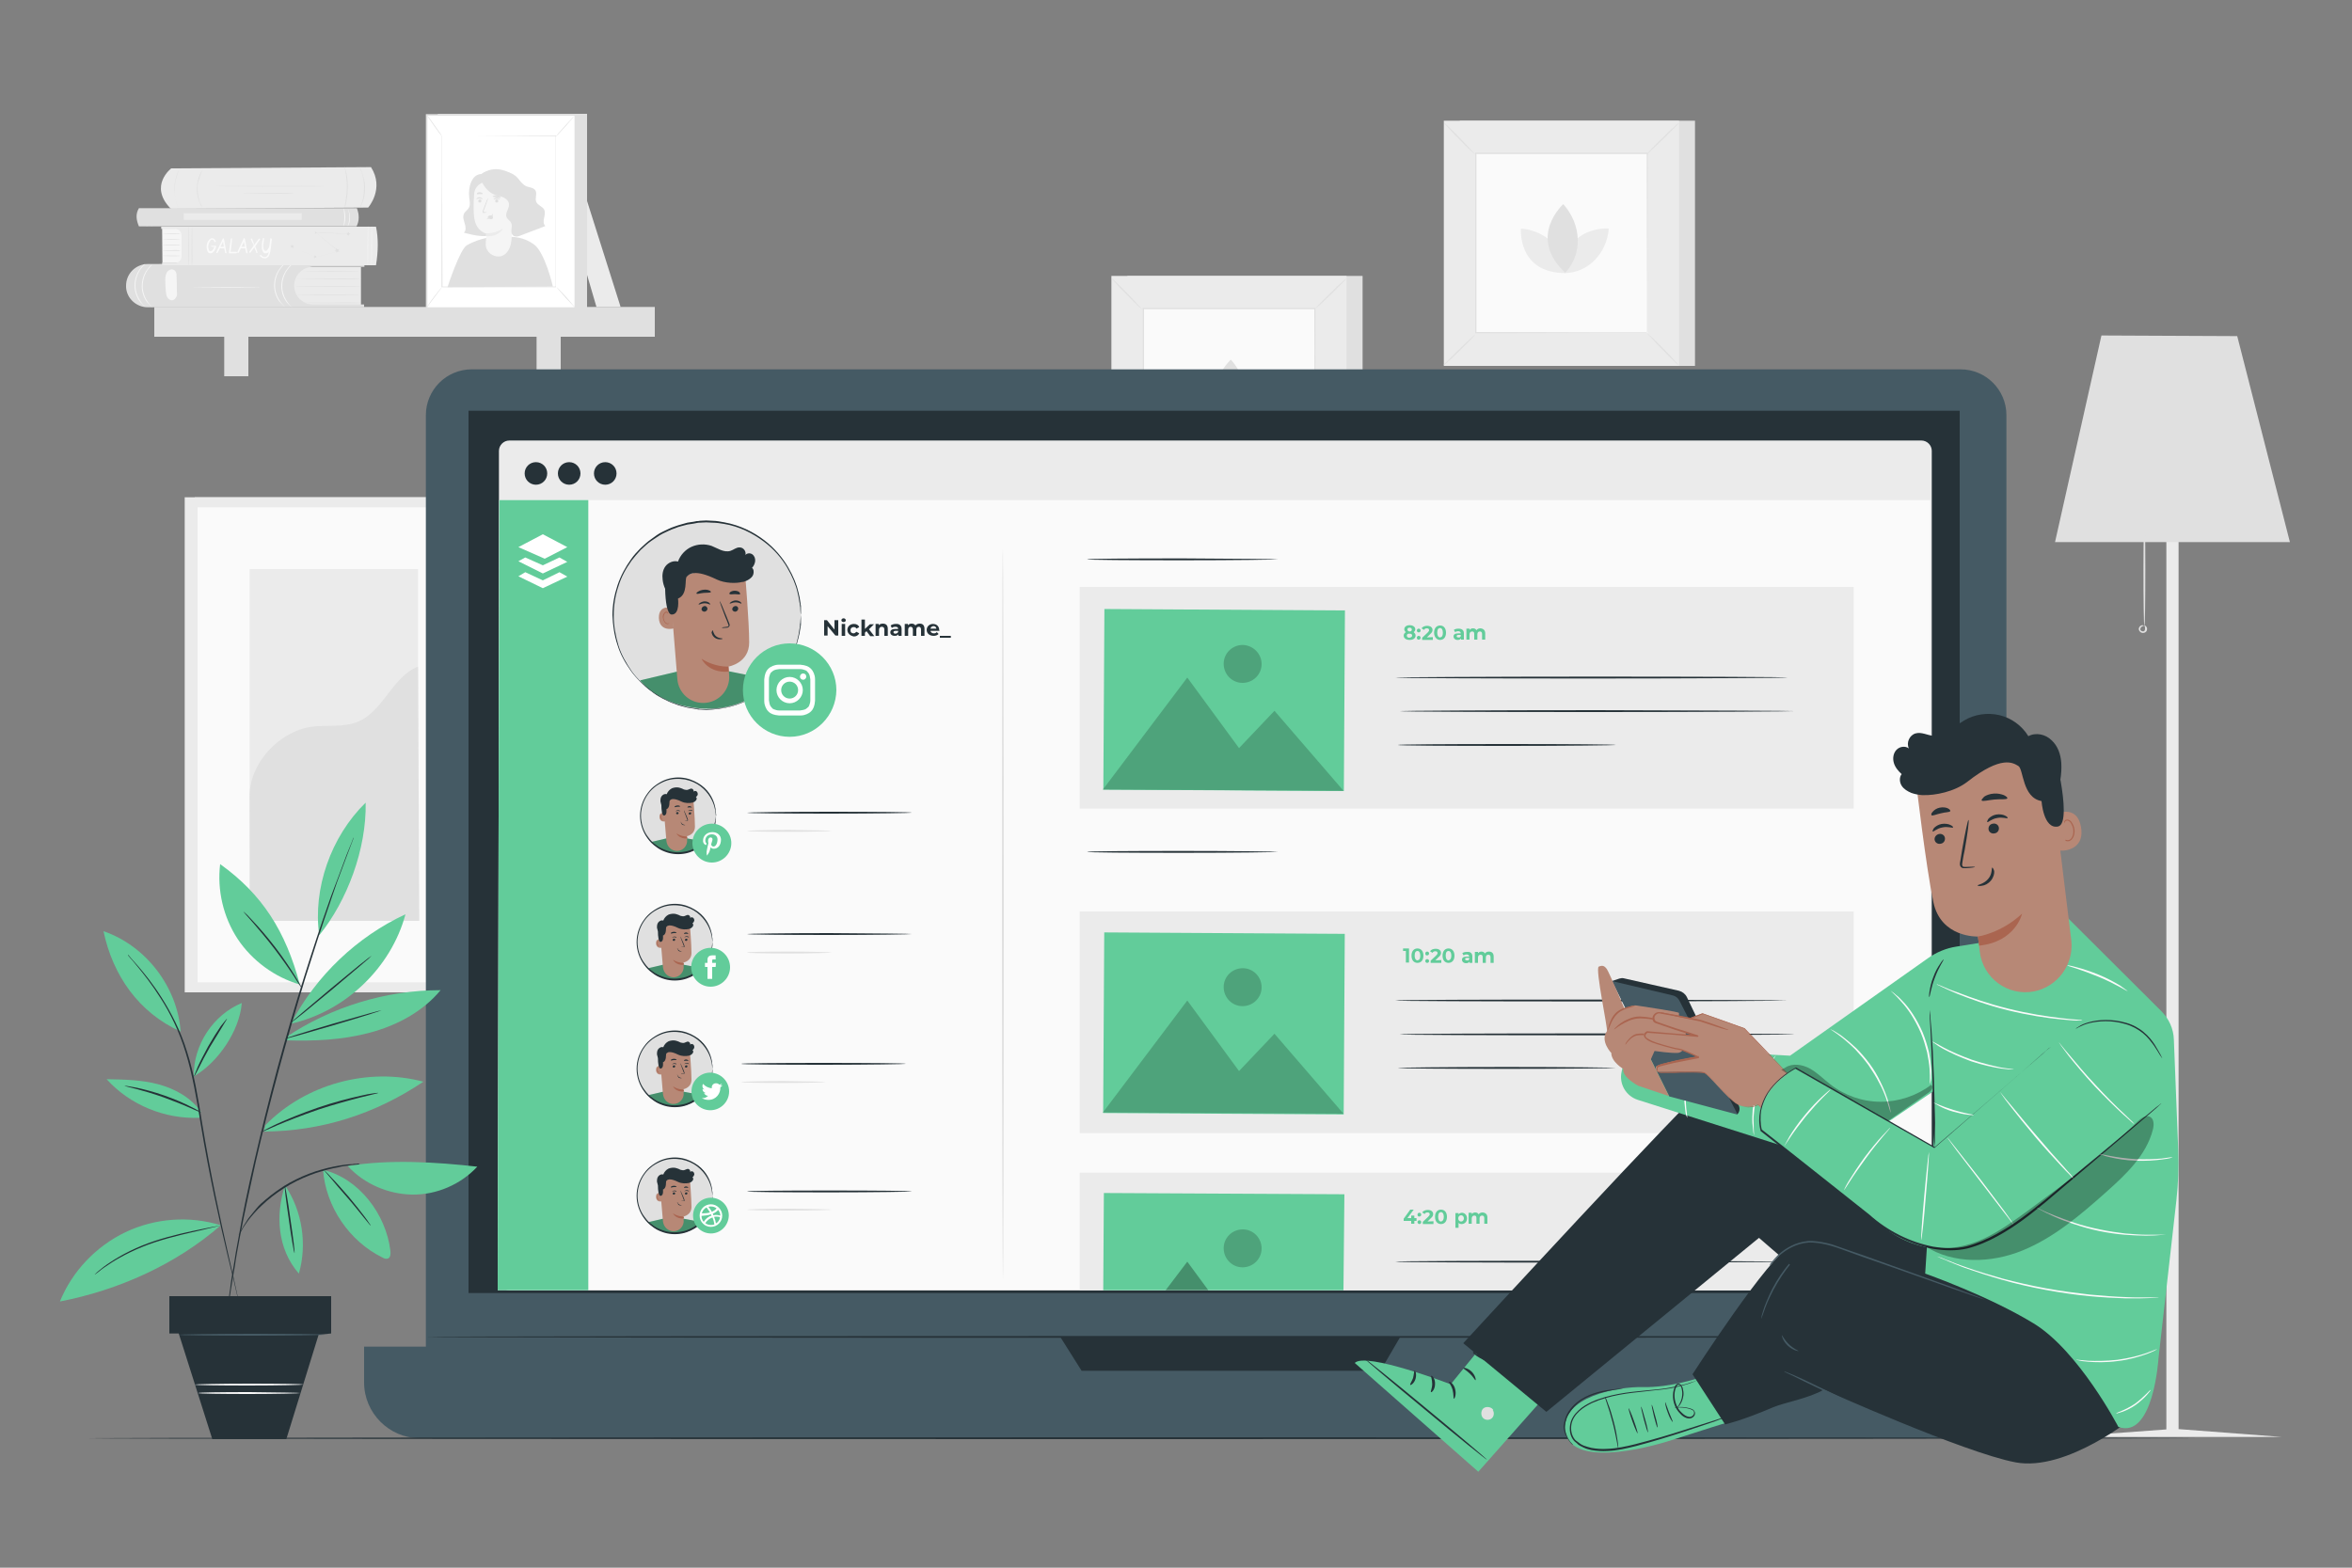<svg version="1.1" id="Layer_1" xmlns="http://www.w3.org/2000/svg" x="0" y="0" viewBox="0 0 750 500" style="enable-background:new 0 0 750 500" xml:space="preserve"><rect x="0" y="0" width="750" height="500" fill="#808080" stroke="none"/><style>.st0{fill:#e0e0e0}.st1{fill:#ebebeb}.st2{fill:#fafafa}.st3{fill:#f5f5f5}.st4{fill:#fff}.st8{fill:#455a64}.st9{fill:#263238}.st10{fill:#62cc9a}.st11{opacity:.2}.st12{opacity:.3}.st13{fill:#b78876}.st14{fill:#aa6550}</style><g id="Background_Complete"><path class="st0" d="M62.1 158.6h95.4v157.9H62.1z"/><path class="st1" d="M58.9 158.6h95.4v157.9H58.9z"/><path class="st2" d="M63 161.8h87.3v151.5H63z"/><path class="st1" d="M79.6 181.5h53.7v112.1H79.6z"/><path class="st0" d="M79.6 254c-.1-10.5 9.3-20.7 19.7-22.2 4.9-.7 10.2.3 14.8-1.6 8.2-3.4 10.9-14.3 19.2-17.6l.4 81.1h-54l-.1-39.7z"/><path class="st1" d="m187.2 64.1 10.7 33.8h-7.7l-3.4-11.6z"/><path class="st0" d="M49.2 97.9h159.6v9.5H49.2z"/><path class="st0" d="M71.5 105.4h7.7V120h-7.7zm99.6 0h7.7V120h-7.7z"/><path class="st1" d="M54.6 53.7s-7.2 5.5-.3 12.7c.1.1.3.2.5.2l62.6-.4s5.3-6 .9-12.9l-63.7.4z"/><path class="st0" d="M103.5 59.4c0 .1-7.8.1-17.4.1s-17.4-.1-17.4-.1c0-.1 7.8-.1 17.4-.1 9.6 0 17.4 0 17.4.1zm-9.7 2.3c0 .1-3.7.1-8.2.1s-8.2-.1-8.2-.1c0-.1 3.7-.1 8.2-.1 4.5-.1 8.2 0 8.2.1zm16.1 4.3s.1-.7.3-1.9c.2-1.2.4-2.8.4-4.6s-.2-3.4-.4-4.6c-.2-1.2-.4-1.9-.4-1.9s.1.2.2.5.2.8.4 1.4c.3 1.2.5 2.8.5 4.6s-.2 3.4-.4 4.6c-.1.6-.2 1-.3 1.4-.2.3-.3.5-.3.5zm4.7-12.8s.1.2.3.5c.1.1.2.3.3.6.1.2.2.5.3.8.2.6.4 1.3.6 2.1s.3 1.7.3 2.6c0 .9-.1 1.8-.2 2.6-.2.8-.3 1.5-.6 2.1-.1.3-.2.5-.3.8l-.3.6c-.2.3-.3.5-.3.5s.3-.7.7-1.9c.2-.6.4-1.3.5-2.1s.2-1.7.2-2.6c0-.9-.1-1.8-.2-2.6-.2-.8-.3-1.5-.5-2.1-.5-1.2-.8-1.9-.8-1.9zM64.5 66.1s-.1-.1-.3-.4c-.1-.1-.2-.3-.3-.5s-.2-.4-.3-.7c-.2-.5-.4-1.2-.6-2-.2-.8-.2-1.6-.2-2.5s.1-1.8.3-2.5c.2-.8.4-1.4.7-2 .1-.3.2-.5.4-.7.1-.2.2-.4.3-.5.2-.3.3-.4.3-.4s-.4.6-.8 1.7c-.2.5-.4 1.2-.6 1.9-.3.7-.4 1.5-.4 2.4s.1 1.7.2 2.5c.2.7.3 1.4.5 2 .5 1 .8 1.6.8 1.7zm-6.8 1.5s-.1-.2-.3-.5l-.3-.6c-.1-.2-.3-.5-.4-.8-.3-.6-.5-1.4-.7-2.2-.2-.9-.3-1.8-.4-2.8 0-1 .1-2 .2-2.8.2-.9.4-1.6.6-2.2.1-.3.2-.6.3-.8l.3-.6c.2-.3.3-.5.3-.5s-.4.7-.8 2c-.2.6-.4 1.4-.6 2.2-.1.9-.2 1.8-.2 2.8s.2 1.9.3 2.8c.2.8.4 1.6.7 2.2.7 1.1 1.1 1.8 1 1.8z"/><path class="st1" d="M115.1 85.2v12H91.9v-12h23.2z"/><path class="st0" d="M40.2 91.3v.3c.2 3.6 3.3 6.4 6.9 6.4h69v-.9H99.8c-3.3 0-6-2.7-6-6s2.7-6 6-6h16.4V84l-69 .2c-4 0-7.1 3.2-7 7.1z"/><path class="st0" d="M115.1 91.4c0 .1-4.8.1-10.6.1-5.9 0-10.6-.1-10.6-.1 0-.1 4.8-.1 10.6-.1s10.6 0 10.6.1zm-.4 2.7c0 .1-4.5.1-10.1.1s-10.1-.1-10.1-.1c0-.1 4.5-.1 10.1-.1s10.1 0 10.1.1zm.4 2.5c0 .1-4.1.1-9.1.1s-9.1-.1-9.1-.1c0-.1 4.1-.1 9.1-.1 5-.1 9.1 0 9.1.1zm0-7.6c0 .1-4.7.1-10.4.1-5.8 0-10.4-.1-10.4-.1s4.7-.1 10.4-.1c5.7-.1 10.4 0 10.4.1zm-.4-2.5c0 .1-4.2.1-9.3.1-5.1 0-9.3-.1-9.3-.1s4.2-.1 9.3-.1c5.2 0 9.3.1 9.3.1z"/><path class="st3" d="M48.6 84.4s-.7.6-1.5 1.7-1.6 3-1.6 5.2c0 2.1.9 4 1.7 5.1s1.5 1.7 1.5 1.7-.2-.1-.5-.4L47 96.5c-.9-1.1-1.8-3-1.8-5.2s.8-4.1 1.7-5.3c.4-.6.8-1 1.1-1.3l.6-.3z"/><path class="st3" d="M46.3 84.2s-.7.6-1.5 1.7-1.6 3-1.6 5.2c0 2.1.9 4 1.7 5.1s1.5 1.7 1.5 1.7-.2-.1-.5-.4l-1.2-1.2c-.9-1.1-1.8-3-1.8-5.2s.8-4.1 1.7-5.3c.4-.6.8-1 1.1-1.3.4-.2.5-.4.6-.3zm46.8.2s-.7.6-1.5 1.7-1.6 3-1.6 5.2c0 2.1.9 4 1.7 5.1.8 1.1 1.5 1.7 1.5 1.7s-.2-.1-.5-.4l-1.2-1.2c-.9-1.1-1.8-3-1.8-5.2s.8-4.1 1.7-5.3c.4-.6.8-1 1.1-1.3.5-.2.6-.3.6-.3z"/><path class="st3" d="M90.8 84.2s-.7.6-1.5 1.7-1.6 3-1.6 5.2c0 2.1.9 4 1.7 5.1.8 1.1 1.5 1.7 1.5 1.7s-.2-.1-.5-.4l-1.2-1.2c-.9-1.1-1.8-3-1.8-5.2s.8-4.1 1.7-5.3c.4-.6.8-1 1.1-1.3.4-.2.6-.4.6-.3zM56.4 93c0-1.6 0-3.2-.1-4.9 0-.4 0-.9-.2-1.3s-.5-.7-.9-.8c-.6-.3-1.6.2-2 .9-.4.7-.5 1.6-.5 2.4 0 1.3.1 2.6.2 3.8.1.6.1 1.2.5 1.8.3.5.9.9 1.5.9.6-.1 1.1-.6 1.3-1.1.3-.4.3-1.1.2-1.7zm26.8-1.4c0 .1-5 .1-11.1.1-6.2 0-11.1-.1-11.1-.1s5-.1 11.1-.1c6.2 0 11.1.1 11.1.1zm-31.4-7.7-.1-11.3h6.2l.2 11.3z"/><path class="st0" d="M57.5 74.6c0 .1-1.3.1-2.9.1-1.6 0-2.9-.1-2.9-.1s1.3-.1 2.9-.1 2.9 0 2.9.1zm0 1.7c0 .1-1.3.1-2.9.1-1.6 0-2.9-.1-2.9-.1s1.3-.1 2.9-.1c1.6 0 2.9.1 2.9.1zm0 1.8c0 .1-1.3.1-2.9.1-1.6 0-2.9-.1-2.9-.1 0-.1 1.3-.1 2.9-.1s2.9 0 2.9.1zm0 1.8c0 .1-1.3.1-2.9.1-1.6 0-2.9-.1-2.9-.1 0-.1 1.3-.1 2.9-.1 1.6-.1 2.9 0 2.9.1zm0 1.7c0 .1-1.3.1-2.9.1-1.6 0-2.9-.1-2.9-.1 0-.1 1.3-.1 2.9-.1s2.9 0 2.9.1z"/><path class="st1" d="M51.4 72.3h68.5c.8 3.8.7 7.9 0 12.3H51.7v-.8h4.2c1.1 0 2-.9 2-2V75c0-1.1-.9-2-2-2h-4.5v-.7z"/><path class="st2" d="M67.6 78.4h1.2c.1 0 .1.1.1.2v.1c0 .1 0 .2-.1.3-.2.5-.4 1-.7 1.3-.3.3-.6.5-1 .5H67c-.3 0-.6-.2-.8-.6-.2-.4-.3-.8-.3-1.4 0-.3 0-.7.1-1 .1-.5.4-1 .7-1.3.3-.4.7-.5 1-.5.2 0 .3 0 .4.1.3.1.5.4.7.8v.2c0 .1-.1.1-.2.1h-.1c-.1 0-.1-.1-.2-.2 0-.1-.1-.2-.1-.3-.1-.2-.3-.3-.5-.3-.1 0-.3 0-.4.1-.2.2-.4.5-.6.9s-.3.9-.3 1.3.1.7.2 1 .3.4.6.4c.2 0 .4-.1.6-.3.2-.3.4-.6.6-1.1h-.8c-.2 0-.3-.1-.3-.3v-.1c0 .2.1.1.3.1zm3.8-2.2c.1 0 .1 0 0 0 .1.3.3 1.7.8 4.3v.2c0 .1-.1.1-.2.1s-.2-.1-.2-.2l-.3-1.4h-1.4l-.7 1.4c-.1.1-.1.1-.2.1h-.1c-.1 0-.1 0-.1-.1v-.1c0-.1.1-.3.2-.5 1-2.1 1.6-3.4 1.8-3.8.1-.1.1-.2.2-.2.1.1.2.1.2.2zm-.3.9-.8 1.6h1.1l-.3-1.6zm4.2 3.7h-2.2c-.1 0-.1-.1-.1-.3 0-.1.2-1.5.6-4.2v-.1c0-.1.1-.2.2-.2h.1c.1 0 .1.1.1.2 0 .2-.1.6-.1 1.2-.2 1.8-.4 2.8-.4 2.9h1.9c.1 0 .2.1.2.2v.1c-.1.1-.2.2-.3.2zm2.8-4.6c.1.3.3 1.7.8 4.3v.2c0 .1-.1.1-.2.1s-.2-.1-.2-.2l-.3-1.4h-1.4l-.7 1.4c-.1.1-.1.1-.2.1h-.1c-.1-.1-.1-.1-.1-.2v-.1c0-.1.1-.3.2-.5 1-2.1 1.6-3.4 1.8-3.8.1-.1.1-.2.2-.2.1.2.1.2.2.3zm-.3.9-.8 1.6h1.1l-.3-1.6zm3.6 1.5c.2.4.3.8.4 1l.3.9v.1c0 .1-.1.1-.2.1s-.2-.1-.2-.2v-.1c-.1-.3-.3-.7-.6-1.5l-1.2 1.6c-.1.1-.1.1-.2.1h-.1c-.1 0-.1-.1-.1-.2v-.1s0-.1.1-.2c.4-.5.8-1.1 1.3-1.8 0-.1-.1-.3-.1-.4-.6-.9-.8-1.5-.8-1.6v-.1c0-.1.1-.1.2-.1s.2 0 .2.1l.7 1.9 1.4-1.9c.1-.1.1-.1.2-.1h.1c.1 0 .1.1.1.2v.1l-1.5 2.2zm5.1-2.5c.2 0 .2.1.2.2-.3 2.7-.5 4.1-.6 4.3-.1.5-.2.8-.4 1.1-.3.4-.8.7-1.4.7-.2 0-.4-.1-.7-.2-.4-.2-.6-.4-.7-.6v-.2c0-.1.1-.1.2-.1s.1 0 .2.1c.3.4.7.6 1.1.6.3 0 .6-.1.8-.4.3-.3.4-.7.5-1.3l-.3.3c-.2.2-.5.2-.7.2h-.1c-.3 0-.6-.2-.8-.6-.2-.4-.3-.8-.3-1.4V78c0-.4.1-1 .3-1.8v-.1c0-.1.1-.2.2-.2h.1c.1 0 .1.1.1.2s0 .4-.1.9c-.1.7-.2 1.2-.2 1.4 0 .5.1.8.2 1.1.1.3.3.5.6.5h.1c.2 0 .4-.2.6-.5s.4-.7.5-1.1l.3-2.4v-.1c.1.2.2.2.3.2z"/><path class="st3" d="M117.3 84.7c-.1 0-.1-2.8-.1-6.3s.1-6.3.1-6.3c.1 0 .1 2.8.1 6.3s-.1 6.3-.1 6.3z"/><path class="st0" d="M61.2 84.7c-.1 0-.1-2.8-.1-6.3s.1-6.3.1-6.3c.1 0 .1 2.8.1 6.3.1 3.5 0 6.3-.1 6.3z"/><path class="st3" d="M118.5 84.7c-.1 0-.1-2.8-.1-6.3s.1-6.3.1-6.3c.1 0 .1 2.8.1 6.3s-.1 6.3-.1 6.3z"/><path class="st0" d="M60.1 84.7c-.1 0-.1-2.8-.1-6.3s.1-6.3.1-6.3c.1 0 .1 2.8.1 6.3s0 6.3-.1 6.3zm40.6-10.5c1.9 1.5 4.4 3.5 7.2 5.8l.1.1h-.1c-.3.1-.6.2-1 .3-2.2.6-4.3 1.1-6.1 1.6-2.3-1-4.2-1.8-5.5-2.3-.7-.3-1.2-.5-1.6-.7-.2-.1-.3-.1-.4-.2h-.1.1c.1 0 .2.1.4.2.4.2.9.4 1.6.7 1.4.6 3.3 1.4 5.6 2.3 1.8-.5 3.9-1 6.1-1.6.3-.1.7-.2 1-.3v.1c-3-2.4-5.5-4.5-7.3-6"/><path class="st0" d="m107.2 79.1.4.4.6-.1-.3.4.3.5-.5-.1-.4.4-.1-.5-.5-.2.5-.3zm-6.9 2.3.3.2.3-.1-.1.4.2.2h-.4l-.2.3-.1-.3-.3-.2.3-.1zm-7.7-3.1h.5l.2-.4.1.5.4.1-.3.2v.5l-.4-.3-.4.1.2-.4zm17.9-4h.4l.3-.3.1.4.4.1-.4.3v.4l-.3-.3-.4.1.1-.4zm-10.2-.3h.3l.2-.2v.3l.3.1-.2.1-.1.3-.2-.2-.2.1.1-.3z"/><path class="st0" d="M111.1 74.6s-2.3 0-5.2-.2c-2.9-.1-5.2-.2-5.2-.3 0 0 2.3 0 5.2.2 2.9.1 5.2.3 5.2.3zm2.6-2.4H44.3c-.9-2.1-1.1-4 0-5.8h69.5c.8 2.1.8 4-.1 5.8z"/><path class="st1" d="M58.6 68h37.6v2.1H58.6z"/><path class="st0" d="M46.9 72.2s-.3-.2-.5-.7c-.3-.5-.6-1.2-.6-2.1-.1-.8.1-1.6.3-2.1s.4-.8.4-.8-.1.3-.2.8-.3 1.2-.2 2.1c.1.8.3 1.5.5 2s.4.8.3.8zm1.5 0s-.3-.2-.5-.7c-.3-.5-.6-1.2-.6-2.1-.1-.8.1-1.6.3-2.1s.4-.8.4-.8-.1.3-.2.8-.3 1.2-.2 2.1c.1.8.3 1.5.5 2s.4.8.3.8z"/><path class="st3" d="M110.9 72.1c-.1 0 .5-1.2.5-2.8 0-1.6-.5-2.8-.5-2.8s.7 1.2.7 2.8c.1 1.6-.6 2.8-.7 2.8zm-1.3 0c-.1 0 .2-1.2.2-2.8 0-1.5-.3-2.8-.2-2.8.1 0 .5 1.2.5 2.8s-.4 2.8-.5 2.8z"/><path class="st0" d="M139.6 36.3h47.6v62.2h-47.3z"/><path class="st4" d="M136.1 36.6h47.4v61.6h-47.4z"/><path class="st0" d="M183.7 36.4v62h-47.9v-62h47.9zm-.5 61.6V36.9h-46.9V98h46.9z"/><path class="st4" d="M141 43.3h36.3v48.2H141z"/><path class="st0" d="M141 43.3v13.4c0 8.5 0 20.5.1 34.8l-.1-.1h36.3l-.1.1V43.3l.1.1c-11 0-20 0-26.3-.1h-10 9.8c6.3 0 15.4 0 26.4-.1h.1v48.4h-36.5v-.1c0-14.3 0-26.4.1-34.9V43.4c.1 0 .1-.1.1-.1zm-5 54.9s.2-.4.6-1c.4-.6 1-1.5 1.7-2.4s1.3-1.7 1.8-2.3c.5-.6.8-.9.8-.9s-.2.4-.7 1c-.5.7-1.1 1.5-1.8 2.4s-1.3 1.7-1.8 2.4c-.3.5-.6.8-.6.8z"/><path class="st0" d="M136.1 36.7c.1 0 1.2 1.4 2.5 3.3 1.3 1.8 2.4 3.4 2.3 3.4-.1 0-1.2-1.4-2.5-3.3s-2.4-3.4-2.3-3.4z"/><path style="fill:none" d="m183.5 36.7-6.3 6.9"/><path class="st0" d="M177.2 43.6c-.1 0 1.3-1.6 3-3.5s3.2-3.4 3.2-3.4-1.3 1.6-3 3.5-3.1 3.4-3.2 3.4zm6.3 54.6c-.1 0-1.4-1.4-3.1-3.2-1.6-1.8-2.9-3.3-2.9-3.4.1 0 1.4 1.4 3.1 3.2 1.6 1.9 2.9 3.4 2.9 3.4zm-40.8-6.6s3.9-12.1 6.2-13.4c2.5-1.4 6.2-2.7 10.2-2.8 5.4 0 7.9.3 11.1 2.5 3.6 2.5 6.1 13.5 6.1 13.5m-22.8-35.9c-3.3.1-4.2 4.6-3.9 7.2.1 1.2.5 2.5-.1 3.6-.4.7-1.3 1.2-1.6 2-.4 1 0 2 .3 3s.5 2.3-.3 2.9c1.9.5 3.8 1 5.8 1.1s4-.2 5.6-1.3"/><path class="st0" d="M151.1 64.5c-2.2-5 .8-8.1 2.7-9.2 1.2-.7 2.5-.8 3.9-.8 1.3 0 2.6 0 3.9.3 1.3.3 2.5.9 3.4 1.9 1.6 1.7 2 4.2 1.8 6.6-.2 2.7-.9 5.5-2.3 7.9-.2.3-.4.6-.7.8-.3.2-.8.1-.9-.2"/><path class="st3" d="M158.6 81.8c2.3.2 4.2-1.8 4.5-5.3l1.2-17.7-.1 1.2c0-.7-.5-1.4-1.3-1.4l-7-.7c-2.4-.2-4.6 1.6-4.7 4-.2 2.7-.3 6 .1 8 .7 4 3.8 4.6 3.8 4.6l-.2 2.9c-.3 2.2 1.4 4.2 3.7 4.4z"/><path class="st0" d="M152.5 64.1c0 .3.2.5.5.5s.5-.2.5-.5-.2-.5-.5-.5c-.2 0-.5.2-.5.5zm-.6-.6c.1.1.5-.2 1-.2.6 0 1 .3 1 .2 0 0 0-.2-.2-.3s-.5-.3-.8-.3-.6.1-.8.3-.2.3-.2.3zm6 .6c0 .3.2.5.5.5s.5-.2.5-.5-.2-.5-.5-.5-.5.2-.5.5z"/><path class="st0" d="M157.4 63.6c.1.1.5-.2 1-.2.6 0 1 .3 1 .2 0 0 0-.2-.2-.3s-.5-.3-.8-.3-.6.1-.8.3-.3.3-.2.3zm-2 4.2s-.3-.1-.9-.2c-.1 0-.3 0-.3-.1s0-.3.1-.4c.1-.3.3-.7.4-1.1.6-1.5 1-2.8.9-2.8s-.6 1.2-1.2 2.8c-.1.4-.3.7-.4 1.1-.1.2-.1.3-.1.6 0 .1.1.2.2.2h.2c.7-.1 1.1-.1 1.1-.1z"/><path class="st1" d="M155 74.4s2.7.2 5.4-1.5c0 0-1.4 2.8-5.5 2.4l.1-.9z"/><path class="st0" d="M155.6 69.1c.2-.3.6-.4.9-.4.2 0 .5.1.6.3.1.2.2.5 0 .7s-.5.3-.7.2c-.3-.1-.5-.3-.7-.4-.1 0-.1-.1-.2-.2 0 0 0-.1.1-.2"/><path class="st0" d="M157 68.2c-.1 0-.1.6-.6 1s-1.2.4-1.2.5c0 0 .1.1.4.1.3 0 .7-.1 1-.3.3-.3.5-.6.5-.9 0-.3 0-.4-.1-.4zm.1-5.5c.1.2.6.1 1.3.2.7.1 1.2.3 1.3.1 0-.1-.1-.2-.3-.4-.2-.1-.6-.3-.9-.3-.4 0-.8 0-1 .1-.3.1-.4.2-.4.3zm-5-.8c.1.1.5 0 .9 0 .5 0 .9.1.9-.1 0-.1 0-.2-.2-.3s-.5-.2-.8-.2-.6.1-.8.3c0 .1-.1.3 0 .3z"/><path class="st0" d="M154.3 55c3.9-2.2 8.1-.7 11.3 2.5.7.7 1.3 1.5 2.2 1.9 1 .4 2.3.4 2.9 1.3.7 1-.2 2.5.3 3.7.5 1.1 1.9 1.4 2.5 2.4.4.8.2 1.8 0 2.7-.2.9-.3 1.9.4 2.6l-8.4 3.2c-.4.1-.8.2-1.2.1-1.2-.2-1.3-1.3-1.2-2.3.1-.7.2-1.4-.1-2-.3-.7-1.2-1.1-1.5-1.9-.5-1.3 1-2.7.8-4.2-.1-.9-.9-1.6-1.7-2s-1.7-.5-2.6-.8c-2-.6-3.6-2.5-4.5-4.5-.5-1-.1-2.1.8-2.7z"/><path class="st1" d="M694.7 455.8V135h-3.9v320.9l-32.9 2.4h69.7z"/><path class="st0" d="m670.1 107-14.8 65.9h74.9l-16.8-65.7z"/><path class="st0" d="M683.8 199.6c-.2 0-.3-8.1-.3-18.1s.2-18.1.3-18.1c.2 0 .3 8.1.3 18.1 0 10.1-.1 18.1-.3 18.1z"/><path class="st0" d="M683.8 199.5c0-.1.5 0 .8.7.1.3.1.8-.2 1.2s-1 .6-1.5.4c-.5-.2-.9-.7-.9-1.2s.4-.9.6-1c.6-.4 1.1-.1 1 0 0 .1-.4 0-.8.4-.2.2-.3.4-.3.7s.2.5.5.6.7.1.8-.1c.2-.2.2-.5.2-.7.1-.7-.3-.9-.2-1zm-218.3-161h75v78.2h-75z"/><path class="st1" d="M460.4 38.5h75v78.2h-75z"/><path class="st2" d="M470.5 49h54.9v57.2h-54.9z"/><path class="st0" d="M470.5 106.6s-.5.6-1.4 1.6c-.9.9-2.1 2.2-3.5 3.5-1.4 1.4-2.6 2.6-3.6 3.4-.9.9-1.5 1.4-1.6 1.3s.5-.6 1.4-1.5 2.1-2.2 3.5-3.5c1.4-1.4 2.7-2.6 3.6-3.4 1-1 1.6-1.5 1.6-1.4zm54.9-.2s.6.5 1.6 1.4c.9.9 2.2 2.1 3.5 3.5 1.4 1.4 2.6 2.6 3.4 3.6.9.9 1.4 1.5 1.3 1.6 0 0-.6-.5-1.5-1.4s-2.2-2.1-3.5-3.5c-1.4-1.4-2.6-2.7-3.4-3.6-1-1-1.5-1.5-1.4-1.6zm-.2-57.3s.5-.6 1.4-1.6c.9-.9 2.1-2.2 3.5-3.5 1.4-1.4 2.6-2.6 3.6-3.4.9-.9 1.5-1.4 1.6-1.3 0 0-.5.6-1.4 1.5s-2.1 2.2-3.5 3.5c-1.4 1.4-2.7 2.6-3.6 3.4-1 1-1.5 1.5-1.6 1.4zm-54.8.2s-.6-.5-1.6-1.4c-.9-.9-2.2-2.1-3.5-3.5-1.4-1.4-2.6-2.6-3.4-3.6-.9-.9-1.4-1.5-1.3-1.6 0 0 .6.5 1.5 1.4s2.2 2.1 3.5 3.5c1.4 1.4 2.6 2.7 3.4 3.6.9 1 1.4 1.5 1.4 1.6z"/><path class="st0" d="M525.2 106.2V90.3c0-10-.1-24.3-.1-41.4l.2.2h-54.7l.2-.2v57.2l-.2-.2c16.4 0 30.1.1 39.6.1H525c.1.2.2.2.2.2h-14.9c-9.6 0-23.3.1-39.7.1h-.2V48.7h55.1v.2c0 17.1-.1 31.5-.1 41.5v15.4c-.2.3-.2.4-.2.4z"/><path class="st1" d="M485 72.9s-1.2 14.2 14.2 14.2c-.1-7.6-6.3-13.6-14.2-14.2z"/><path class="st1" d="M513 72.9s-14.2-1.2-14.2 14.2c7.6 0 13.6-6.3 14.2-14.2z"/><path class="st0" d="M498.5 65.1s-11.6 10.4.6 21.9c5.7-6 5.2-15.4-.6-21.9zM359.5 88h75v78.2h-75z"/><path class="st1" d="M354.4 88h75v78.2h-75z"/><path class="st2" d="M364.5 98.5h54.9v57.2h-54.9z"/><path class="st0" d="M364.5 156.1s-.5.6-1.4 1.6c-.9.9-2.1 2.2-3.5 3.5-1.4 1.4-2.6 2.6-3.6 3.4-.9.9-1.5 1.4-1.6 1.3 0 0 .5-.6 1.4-1.5s2.1-2.2 3.5-3.5c1.4-1.4 2.7-2.6 3.6-3.4 1-.9 1.6-1.5 1.6-1.4zm54.9-.2s.6.5 1.6 1.4c.9.9 2.2 2.1 3.5 3.5 1.4 1.4 2.6 2.6 3.4 3.6.9.9 1.4 1.5 1.3 1.6 0 0-.6-.5-1.5-1.4s-2.2-2.1-3.5-3.5c-1.4-1.4-2.6-2.7-3.4-3.6-1-.9-1.5-1.5-1.4-1.6zm-.2-57.2s.5-.6 1.4-1.6c.9-.9 2.1-2.2 3.5-3.5 1.4-1.4 2.6-2.6 3.6-3.4.9-.9 1.5-1.4 1.6-1.3 0 0-.5.6-1.4 1.5s-2.1 2.2-3.5 3.5c-1.4 1.4-2.7 2.6-3.6 3.4-1 .9-1.6 1.4-1.6 1.4zm-54.9.1s-.6-.5-1.6-1.4c-.9-.9-2.2-2.1-3.5-3.5-1.4-1.4-2.6-2.6-3.4-3.6-.9-.9-1.4-1.5-1.3-1.6 0 0 .6.5 1.5 1.4s2.2 2.1 3.5 3.5c1.4 1.4 2.6 2.7 3.4 3.6s1.5 1.6 1.4 1.6z"/><path class="st0" d="M419.2 155.7v-15.9c0-10-.1-24.3-.1-41.4l.2.2h-54.7l.2-.2v57.2l-.2-.2c16.4 0 30.1.1 39.6.1H419c.1.2.2.2.2.2h-14.9c-9.6 0-23.3.1-39.7.1h-.2V98.2h55.1v.2c0 17.1-.1 31.5-.1 41.5v15.4c-.2.3-.2.4-.2.4z"/><path class="st1" d="M379 122.4s-1.2 14.2 14.2 14.2c-.1-7.6-6.3-13.6-14.2-14.2z"/><path class="st1" d="M407 122.4s-14.2-1.2-14.2 14.2c7.6 0 13.6-6.3 14.2-14.2z"/><path class="st0" d="M392.5 114.7s-11.6 10.4.6 21.9c5.7-6 5.2-15.5-.6-21.9z"/></g><g id="Device"><path class="st8" d="M625.2 451H150.4c-8 0-14.6-6.5-14.6-14.6v-304c0-8 6.5-14.6 14.6-14.6h474.8c8 0 14.6 6.5 14.6 14.6v304.1c-.1 8-6.6 14.5-14.6 14.5z"/><path class="st8" d="M644.3 458.7H133.9c-9.8 0-17.8-8-17.8-17.8v-11.4h546v11.4c0 9.8-8 17.8-17.8 17.8z"/><path class="st9" d="M149.4 131h475.5v281.4H149.4zm188.7 295.4 6.8 10.8h95.3l6.3-10.8z"/><path class="st1" d="M612.7 411.5H162.4c-1.8 0-3.3-1.5-3.3-3.3V143.8c0-1.8 1.5-3.3 3.3-3.3h450.3c1.8 0 3.3 1.5 3.3 3.3v264.4c0 1.9-1.5 3.3-3.3 3.3z"/><path class="st9" d="M196.6 151c0 2-1.6 3.6-3.6 3.6s-3.6-1.6-3.6-3.6 1.6-3.6 3.6-3.6 3.6 1.6 3.6 3.6zm-22.1 0c0 2-1.6 3.6-3.6 3.6s-3.6-1.6-3.6-3.6 1.6-3.6 3.6-3.6 3.6 1.6 3.6 3.6zm10.6 0c0 2-1.6 3.6-3.6 3.6s-3.6-1.6-3.6-3.6 1.6-3.6 3.6-3.6 3.6 1.6 3.6 3.6zm450.3 275.4c0 .2-111.8.3-249.8.3s-249.8-.1-249.8-.3c0-.2 111.8-.3 249.8-.3s249.8.1 249.8.3z"/><path class="st3" d="M344.3 187.7h246.8v70.7H344.3z"/><path class="st2" d="M615.5 411.5H158.7l.5-252h456.3z"/><path class="st1" d="M344.3 187.2h246.8v70.7H344.3zm0 186.8h246.8v37.5H344.3z"/><path transform="matrix(.006 -1 1 .006 164.758 612.129)" class="st10" d="M361.4 184.9H419v76.7h-57.6z"/><path class="st10" d="m351.7 251.8 26.9-35.7 16.5 22.5 11.3-11.9 22 25.5zm50.6-40c0 3.3-2.7 6-6.1 6-3.3 0-6-2.7-6-6.1 0-3.3 2.7-6 6.1-6 3.3.1 6 2.8 6 6.1z"/><path d="m351.7 251.8 26.9-35.7 16.5 22.5 11.3-11.9 22 25.5zm50.6-40c0 3.3-2.7 6-6.1 6-3.3 0-6-2.7-6-6.1 0-3.3 2.7-6 6.1-6 3.3.1 6 2.8 6 6.1z" class="st11"/><path class="st10" d="M187.6 411.5h-28.9l.5-252h28.4z"/><path class="st4" d="m165.3 174.5 8.4 3.7 7.2-3.7-7.8-4.1z"/><path class="st4" d="m167.5 177.8-2.2 1.2 7.8 3.9 7.8-3.7-2.5-1.4-5.3 2.5z"/><path class="st4" d="m167.5 182.5-2.2 1.3 7.8 3.8 7.8-3.7-2.5-1.4-5.3 2.6z"/><path class="st9" d="M267.3 197.8v4.9h-.9l-2.5-3v3h-1.1v-4.9h.9l2.4 3v-3h1.2zm1 0c0-.3.3-.6.7-.6s.7.3.7.6c0 .4-.3.6-.7.6s-.7-.2-.7-.6zm.1 1.2h1.1v3.8h-1.1V199zm1.8 1.9c0-1.1.9-1.9 2.1-1.9.8 0 1.4.3 1.7 1l-.9.5c-.2-.4-.5-.5-.9-.5-.6 0-1 .4-1 1 0 .7.4 1 1 1 .3 0 .6-.2.9-.5l.9.5c-.3.6-.9 1-1.7 1-1.2-.2-2.1-1-2.1-2.1zm6.1.4-.5.5v1h-1.1v-5.2h1.1v3l1.6-1.5h1.3l-1.6 1.6 1.7 2.2h-1.3l-1.2-1.6zm6.8-.7v2.2H282v-2c0-.6-.3-.9-.8-.9s-.9.3-.9 1v1.9h-1.1V199h1v.4c.3-.3.7-.5 1.3-.5 1 0 1.6.5 1.6 1.7zm4.4 0v2.2h-1v-.5c-.2.3-.6.5-1.2.5-.9 0-1.4-.5-1.4-1.1 0-.7.5-1.1 1.6-1.1h.9c0-.5-.3-.7-.9-.7-.4 0-.8.1-1.1.4l-.4-.8c.4-.3 1-.5 1.6-.5 1.2-.1 1.9.5 1.9 1.6zm-1.1 1v-.4h-.8c-.5 0-.7.2-.7.4 0 .3.2.5.6.5s.7-.2.9-.5zm8.4-1v2.2h-1.1v-2c0-.6-.3-.9-.7-.9-.5 0-.8.3-.8 1v1.9h-1.1v-2c0-.6-.3-.9-.7-.9-.5 0-.8.3-.8 1v1.9h-1.1V199h1v.4c.3-.3.7-.5 1.2-.5s1 .2 1.2.6c.3-.4.8-.6 1.4-.6.9 0 1.5.5 1.5 1.7zm4.8.6h-2.9c.1.5.5.8 1.1.8.4 0 .7-.1.9-.4l.6.6c-.4.4-.9.6-1.6.6-1.3 0-2.2-.8-2.2-1.9 0-1.1.9-1.9 2-1.9s2 .7 2 2c.1 0 .1.1.1.2zm-2.9-.7h1.9c-.1-.5-.4-.8-.9-.8-.6 0-.9.4-1 .8zm3 2.3h3.5v.6h-3.5v-.6z"/><path class="st0" d="M319.8 408.1c-.1 0-.3-52.2-.3-116.6s.1-116.6.3-116.6c.1 0 .3 52.2.3 116.6 0 64.4-.1 116.6-.3 116.6z"/><path class="st10" d="M451.4 202.7c0 .9-.8 1.4-1.9 1.4s-1.9-.5-1.9-1.4c0-.5.3-.8.7-1.1-.3-.2-.5-.5-.5-.9 0-.8.7-1.3 1.7-1.3s1.8.5 1.8 1.3c0 .4-.2.7-.5.9.3.3.6.6.6 1.1zm-1.1 0c0-.4-.3-.6-.9-.6-.5 0-.8.2-.8.6 0 .4.3.7.8.7.6-.1.9-.3.9-.7zm-1.5-1.9c0 .3.3.6.7.6.4 0 .7-.2.7-.6 0-.4-.3-.6-.7-.6-.5 0-.7.2-.7.6zm3 .3c0-.4.3-.6.6-.6s.6.2.6.6c0 .4-.3.6-.6.6s-.6-.2-.6-.6zm0 2.3c0-.4.3-.6.6-.6s.6.2.6.6c0 .4-.3.6-.6.6-.3.1-.6-.2-.6-.6zm5.1-.2v.9h-3.4v-.7l1.7-1.6c.4-.4.5-.6.5-.8 0-.4-.2-.6-.7-.6-.4 0-.7.1-.9.5l-.8-.5c.3-.5 1-.8 1.8-.8 1 0 1.7.5 1.7 1.3 0 .4-.1.8-.8 1.4l-1 1 1.9-.1zm.4-1.4c0-1.5.8-2.3 1.9-2.3s1.9.8 1.9 2.3-.8 2.3-1.9 2.3c-1 0-1.9-.9-1.9-2.3zm2.8 0c0-1-.4-1.5-.9-1.5s-.9.4-.9 1.5c0 1 .4 1.5.9 1.5.6-.1.9-.5.9-1.5zm6.7.2v2h-.9v-.4c-.2.3-.5.5-1.1.5-.8 0-1.3-.5-1.3-1.1s.4-1 1.5-1h.8c0-.4-.3-.7-.8-.7-.4 0-.7.1-1 .3l-.4-.7c.4-.3.9-.4 1.5-.4 1.1 0 1.7.5 1.7 1.5zm-1 .9v-.4h-.7c-.5 0-.6.2-.6.4 0 .3.2.4.6.4.3.1.6-.1.7-.4zm7.8-.9v2h-1v-1.8c0-.6-.3-.8-.7-.8-.5 0-.8.3-.8.9v1.7h-1v-1.8c0-.6-.2-.8-.7-.8-.4 0-.8.3-.8.9v1.7h-1v-3.5h1v.4c.3-.3.6-.5 1.1-.5s.9.2 1.1.6c.3-.4.7-.6 1.3-.6.9.1 1.5.6 1.5 1.6z"/><path class="st9" d="M407.6 178.4c0 .1-13.7.3-30.5.3s-30.5-.1-30.5-.3 13.6-.3 30.5-.3c16.9.1 30.5.2 30.5.3zm0 93.3c0 .1-13.7.3-30.5.3s-30.5-.1-30.5-.3 13.6-.3 30.5-.3 30.5.2 30.5.3zm162.5-55.6c0 .1-28 .3-62.6.3s-62.6-.1-62.6-.3c0-.1 28-.3 62.6-.3s62.6.1 62.6.3zm2.2 10.7c0 .1-28.2.3-63 .3s-63-.1-63-.3c0-.1 28.2-.3 63-.3 34.8.1 63 .2 63 .3zm-57 10.8c0 .1-15.6.3-34.8.3-19.2 0-34.8-.1-34.8-.3s15.6-.3 34.8-.3c19.2 0 34.8.1 34.8.3z"/><path class="st1" d="M344.3 290.7h246.8v70.7H344.3z"/><path transform="matrix(.006 -1 1 .006 61.705 714.556)" class="st10" d="M361.3 287.9h57.6v76.7h-57.6z"/><path class="st10" d="m351.7 354.8 26.9-35.7 16.5 22.5 11.3-11.9 22 25.5zm50.6-39.9c0 3.3-2.7 6-6.1 6-3.3 0-6-2.7-6-6.1 0-3.3 2.7-6 6.1-6 3.3 0 6 2.7 6 6.1z"/><path d="m351.7 354.8 26.9-35.7 16.5 22.5 11.3-11.9 22 25.5zm50.6-39.9c0 3.3-2.7 6-6.1 6-3.3 0-6-2.7-6-6.1 0-3.3 2.7-6 6.1-6 3.3 0 6 2.7 6 6.1z" class="st11"/><path class="st10" d="M449.3 302.5v4.5h-1v-3.7h-.9v-.8h1.9zm.8 2.3c0-1.5.8-2.3 1.9-2.3s1.9.8 1.9 2.3-.8 2.3-1.9 2.3c-1.1 0-1.9-.8-1.9-2.3zm2.8 0c0-1-.4-1.5-.9-1.5s-.9.4-.9 1.5c0 1 .4 1.5.9 1.5.6-.1.9-.5.9-1.5zm1.6-.7c0-.4.3-.6.6-.6s.6.2.6.6-.3.6-.6.6c-.4.1-.6-.2-.6-.6zm0 2.4c0-.4.3-.6.6-.6s.6.2.6.6-.3.6-.6.6c-.4 0-.6-.3-.6-.6zm5.1-.3v.9h-3.4v-.7l1.7-1.6c.4-.4.5-.6.5-.8 0-.4-.2-.6-.7-.6-.4 0-.7.1-.9.5l-.8-.5c.3-.5 1-.8 1.8-.8 1 0 1.7.5 1.7 1.3 0 .4-.1.8-.8 1.4l-1 1 1.9-.1zm.4-1.4c0-1.5.8-2.3 1.9-2.3s1.9.8 1.9 2.3-.8 2.3-1.9 2.3c-1.1 0-1.9-.8-1.9-2.3zm2.8 0c0-1-.4-1.5-.9-1.5s-.9.4-.9 1.5c0 1 .4 1.5.9 1.5.5-.1.9-.5.9-1.5zm6.7.3v2h-.9v-.4c-.2.3-.5.5-1.1.5-.8 0-1.3-.5-1.3-1.1s.4-1 1.5-1h.8c0-.4-.3-.7-.8-.7-.4 0-.7.1-1 .3l-.4-.7c.4-.3.9-.4 1.5-.4 1.1-.1 1.7.4 1.7 1.5zm-1 .8v-.4h-.7c-.5 0-.6.2-.6.4 0 .3.2.4.6.4.3.1.6 0 .7-.4zm7.8-.8v2h-1v-1.8c0-.6-.3-.8-.7-.8-.5 0-.8.3-.8.9v1.7h-1v-1.8c0-.6-.2-.8-.7-.8-.4 0-.8.3-.8.9v1.7h-1v-3.5h1v.4c.3-.3.6-.5 1.1-.5s.9.2 1.1.6c.3-.4.7-.6 1.3-.6.9 0 1.5.5 1.5 1.6z"/><path class="st9" d="M570.1 319.1c0 .1-28 .3-62.6.3s-62.6-.1-62.6-.3 28-.3 62.6-.3c34.6.1 62.6.2 62.6.3zm2.2 10.8c0 .1-28.2.3-63 .3s-63-.1-63-.3 28.2-.3 63-.3 63 .1 63 .3zm-57 10.7c0 .1-15.6.3-34.8.3-19.2 0-34.8-.1-34.8-.3 0-.1 15.6-.3 34.8-.3 19.2 0 34.8.2 34.8.3z"/><path class="st10" d="M451.7 389.4h-.7v.9h-1v-.9h-2.4v-.7l2.1-2.9h1.1l-2 2.7h1.2v-.8h1v.8h.7v.9zm.3-2c0-.4.3-.6.6-.6s.6.2.6.6-.3.6-.6.6c-.3.1-.6-.2-.6-.6zm0 2.4c0-.4.3-.6.6-.6s.6.2.6.6-.3.6-.6.6-.6-.3-.6-.6zm5.1-.3v.9h-3.4v-.7l1.7-1.6c.4-.4.5-.6.5-.8 0-.4-.2-.6-.7-.6-.4 0-.7.1-.9.5l-.8-.5c.3-.5 1-.8 1.8-.8 1 0 1.7.5 1.7 1.3 0 .4-.1.8-.8 1.4l-1 1 1.9-.1zm.5-1.4c0-1.5.8-2.3 1.9-2.3s1.9.8 1.9 2.3-.8 2.3-1.9 2.3-1.9-.8-1.9-2.3zm2.8 0c0-1-.4-1.5-.9-1.5s-.9.4-.9 1.5c0 1 .4 1.5.9 1.5.5-.1.9-.5.9-1.5zm7.4.5c0 1.1-.8 1.8-1.7 1.8-.4 0-.8-.1-1-.4v1.6h-1v-4.7h1v.4c.3-.3.6-.5 1.1-.5.8 0 1.6.7 1.6 1.8zm-1 0c0-.6-.4-1-.9-1s-.9.4-.9 1 .4 1 .9 1 .9-.4.9-1zm7.5-.3v2h-1v-1.8c0-.6-.3-.8-.7-.8-.5 0-.8.3-.8.9v1.7h-1v-1.8c0-.6-.2-.8-.7-.8-.4 0-.8.3-.8.9v1.7h-1v-3.5h1v.4c.3-.3.6-.5 1.1-.5s.9.2 1.1.6c.3-.4.7-.6 1.3-.6.9.1 1.5.6 1.5 1.6z"/><path class="st9" d="M570.1 402.4c0 .1-28 .3-62.6.3s-62.6-.1-62.6-.3 28-.3 62.6-.3c34.6.1 62.6.2 62.6.3z"/><path class="st10" d="m352 380.5-.2 31h76.6l.3-30.6z"/><path class="st10" d="M402.3 398.2c0 3.3-2.7 6-6.1 6-3.3 0-6-2.7-6-6.1 0-3.3 2.7-6 6.1-6 3.3 0 6 2.7 6 6.1z"/><path d="M402.3 398.2c0 3.3-2.7 6-6.1 6-3.3 0-6-2.7-6-6.1 0-3.3 2.7-6 6.1-6 3.3 0 6 2.7 6 6.1z" class="st11"/><path d="M371.7 411.5h13.6l-6.7-9.1z" class="st12"/><path class="st9" d="M290.8 297.9c0 .1-11.8.3-26.3.3s-26.3-.1-26.3-.3c0-.1 11.8-.3 26.3-.3 14.6.1 26.3.2 26.3.3z"/><path class="st0" d="M265.2 303.8c0 .1-6 .3-13.5.3-7.4 0-13.5-.1-13.5-.3s6-.3 13.5-.3 13.5.2 13.5.3z"/><path class="st9" d="M290.8 259.2c0 .1-11.8.3-26.3.3s-26.3-.1-26.3-.3c0-.1 11.8-.3 26.3-.3 14.6 0 26.3.1 26.3.3z"/><path class="st0" d="M265.2 265c0 .1-6 .3-13.5.3-7.4 0-13.5-.1-13.5-.3 0-.1 6-.3 13.5-.3 7.5.1 13.5.2 13.5.3z"/><path class="st9" d="M288.9 339.3c0 .1-11.8.3-26.3.3s-26.3-.1-26.3-.3 11.8-.3 26.3-.3c14.6 0 26.3.1 26.3.3z"/><path class="st0" d="M263.3 345.1c0 .1-6 .3-13.5.3-7.4 0-13.5-.1-13.5-.3 0-.1 6-.3 13.5-.3 7.5.1 13.5.2 13.5.3z"/><path class="st9" d="M290.8 380c0 .1-11.8.3-26.3.3s-26.3-.1-26.3-.3 11.8-.3 26.3-.3c14.6 0 26.3.1 26.3.3z"/><path class="st0" d="M265.2 385.8c0 .1-6 .3-13.5.3-7.4 0-13.5-.1-13.5-.3 0-.1 6-.3 13.5-.3 7.5.1 13.5.2 13.5.3z"/><circle class="st0" cx="215.2" cy="381.4" r="12"/><path class="st10" d="m206.7 389.8 4.7-1.1h6.6l5.8 1.1s-3.4 3.9-9 3.6c-5.7-.3-8.1-3.6-8.1-3.6z"/><path d="m206.7 389.8 4.7-1.1h6.6l5.8 1.1s-3.4 3.9-9 3.6c-5.7-.3-8.1-3.6-8.1-3.6z" class="st12"/><path class="st13" d="M214.8 392.7c1.9 0 3.4-1.7 3.2-3.6-.1-.6-.1-1.1-.1-1.1s2.6-.4 2.6-3.1c0-2.6-.5-8.7-.5-8.7-3.1-1.3-6.6-.8-9.2 1.2l-.4.3 1 11.8c.2 1.9 1.7 3.2 3.4 3.2z"/><path class="st14" d="M218 388s-1.7.1-3.4-1c0 0 .9 1.9 3.5 1.6l-.1-.6z"/><path class="st13" d="M210.9 380.5s-1.8-.5-1.7 1.3 1.9 1.4 1.9 1.3c-.1 0-.2-2.6-.2-2.6z"/><path class="st14" d="M210.4 382.5c-.1.1-.2.1-.3.1-.2-.1-.4-.4-.4-.7 0-.2 0-.3.1-.5 0-.1.1-.2.2-.3.1 0 .2 0 .2.1v.1-.1s0-.1-.1-.1h-.2c-.1 0-.3.1-.3.3-.1.1-.1.3-.1.5 0 .4.2.7.5.8.2-.1.3-.1.4-.2z"/><path class="st9" d="M219.2 380.6c0 .2-.2.4-.4.4s-.4-.1-.4-.3c0-.2.2-.4.4-.4.3 0 .4.1.4.3zm.4-.6s-.3-.2-.7-.2-.7.2-.7.2 0-.1.2-.2c.1-.1.3-.2.6-.2s.5.1.6.2c0 .1.1.2 0 .2zm-4.3.6c0 .2-.2.4-.4.4s-.4-.1-.4-.3c0-.2.2-.4.4-.4s.4.1.4.3zm.4-.5s-.3-.2-.7-.2-.7.2-.7.2 0-.1.2-.2c.1-.1.3-.2.6-.2s.5.1.6.2c-.1.1 0 .2 0 .2zm1.5 3s.2-.1.7-.1c.1 0 .2 0 .2-.1s0-.2-.1-.3c-.1-.2-.2-.5-.3-.8-.4-1.1-.8-2-.7-2.1 0 0 .4.9.9 2 .1.3.2.5.3.8 0 .1.1.2.1.4 0 .1-.1.1-.2.2h-.9zm-1.2.3c.1 0 .1.4.5.7.4.3.8.3.9.3 0 0-.1.1-.3.1s-.5-.1-.7-.2c-.2-.2-.3-.4-.3-.6-.2-.2-.2-.3-.1-.3zm-.3-4.9c0 .1-.4.1-.9.1-.5.1-.9.2-.9.1 0 0 0-.2.2-.3.2-.1.4-.2.7-.2s.5 0 .7.1c.2.1.3.1.2.2zm3.8.3c-.1.1-.4 0-.7 0s-.6.1-.7 0c0 0 0-.1.1-.2s.3-.2.6-.2c.2 0 .4.1.5.2.2.1.2.2.2.2z"/><path class="st9" d="M221.4 374.6c0-.3-.1-.7-.4-.9-.3-.2-.7-.2-.9.1.1-.4-.2-.9-.7-1-.4 0-.8.3-1.2.4s-.8 0-1.2-.1c-.4-.2-.8-.4-1.2-.5-.8-.3-1.8-.2-2.6.1-.8.4-1.4 1.1-1.7 1.9-.6-.2-1.2.1-1.6.6-.4.5-.4 1.1-.4 1.7l.3 1.2v.1c0 1.4.2 3.2.8 3.2 1.1 0 .8-2 .8-2 1.3-.5.8-2.5 1.1-2.8s1-1 3.8.4c1.1.5 2.5.5 3.3.3h.1c.2-.1.5-.2.7-.3.2-.2.5-.4.6-.7.1-.3.1-.6-.2-.8.4-.3.5-.6.6-.9z"/><path class="st9" d="M227.2 381.4c-.1 0 0-1.1-.5-2.9s-1.7-4.4-4.4-6.5c-1.3-1-3-1.8-5-2.2-1.9-.3-4.1-.3-6.2.5-1 .4-2 .9-3 1.6-.9.7-1.8 1.5-2.5 2.5-1.4 1.9-2.3 4.4-2.3 6.9s.8 5 2.3 6.9c.7 1 1.5 1.8 2.5 2.5.9.7 1.9 1.2 3 1.6 2.1.8 4.2.9 6.2.5 1.9-.3 3.6-1.2 5-2.2 2.7-2 3.9-4.7 4.4-6.5.5-1.6.4-2.7.5-2.7v.8c0 .3 0 .6-.1.9 0 .4-.1.8-.2 1.3-.4 1.8-1.6 4.6-4.3 6.7-1.4 1-3.1 1.9-5.1 2.3s-4.3.3-6.4-.5c-1.1-.4-2.1-.9-3.1-1.7-1-.7-1.9-1.6-2.6-2.6-1.5-2-2.4-4.6-2.4-7.2 0-2.7.9-5.2 2.4-7.2.7-1 1.6-1.9 2.6-2.6s2-1.3 3.1-1.7c2.2-.8 4.4-.9 6.4-.5s3.7 1.3 5.1 2.3c2.8 2.1 3.9 4.9 4.3 6.7.1.5.2.9.2 1.3.1.4.1.7.1.9v.8z"/><g id="XMLID_35_"><path class="st10" d="M226.7 393.4c-3.1 0-5.7-2.5-5.7-5.7 0-3.1 2.5-5.7 5.7-5.7 3.1 0 5.7 2.5 5.7 5.7-.1 3.2-2.6 5.7-5.7 5.7z" id="XMLID_44_"/><path class="st4" d="M226.7 384.1c-2 0-3.6 1.6-3.6 3.6s1.6 3.6 3.6 3.6 3.6-1.6 3.6-3.6c0-1.9-1.6-3.6-3.6-3.6zm0 .7c.7 0 1.3.2 1.8.6-.4.5-.9.8-1.5 1.1-.3-.6-.7-1.1-1.1-1.6.3-.1.5-.1.8-.1zm-1.4.3c.4.5.8 1.1 1.1 1.6-.7.2-1.6.3-2.6.3.2-.8.7-1.5 1.5-1.9zm-1.6 2.7c0-.1 0-.1 0 0 1.2-.1 2.2-.2 3-.5.1.1.1.3.2.4-1 .3-1.9 1-2.5 2-.5-.6-.7-1.2-.7-1.9zm3 2.9c-.7 0-1.3-.2-1.8-.6.6-.9 1.4-1.5 2.3-1.8.3.7.5 1.5.6 2.2-.4.2-.8.2-1.1.2zm1.6-.5c-.1-.7-.3-1.4-.6-2.1.6-.1 1.2-.1 1.9.1-.1.9-.6 1.6-1.3 2zm-.8-2.6c-.1-.2-.1-.3-.2-.5.7-.3 1.3-.7 1.7-1.2.4.5.7 1.1.7 1.8-.8-.2-1.5-.3-2.2-.1z" id="XMLID_36_"/></g><circle class="st0" cx="215.2" cy="340.9" r="12"/><path class="st10" d="m206.7 349.3 4.7-1.1h6.6l5.8 1.1s-3.4 3.9-9 3.6c-5.7-.3-8.1-3.6-8.1-3.6z"/><path d="m206.7 349.3 4.7-1.1h6.6l5.8 1.1s-3.4 3.9-9 3.6c-5.7-.3-8.1-3.6-8.1-3.6z" class="st12"/><path class="st13" d="M214.8 352.1c1.9 0 3.4-1.7 3.2-3.6-.1-.6-.1-1.1-.1-1.1s2.6-.4 2.6-3.1c0-2.6-.5-8.7-.5-8.7-3.1-1.3-6.6-.8-9.2 1.2l-.4.3 1 11.8c.2 1.9 1.7 3.3 3.4 3.2z"/><path class="st14" d="M218 347.5s-1.7.1-3.4-1c0 0 .9 1.9 3.5 1.6l-.1-.6z"/><path class="st13" d="M210.9 340s-1.8-.5-1.7 1.3 1.9 1.4 1.9 1.3c-.1-.1-.2-2.6-.2-2.6z"/><path class="st14" d="M210.4 341.9s0 .1 0 0c-.1.1-.2.1-.3.1-.2-.1-.4-.4-.4-.7 0-.2 0-.3.1-.5 0-.1.1-.2.2-.3.1 0 .2 0 .2.1v.1-.1s0-.1-.1-.1h-.2c-.1 0-.3.1-.3.3-.1.1-.1.3-.1.5 0 .4.2.7.5.8.2 0 .3 0 .4-.2 0 .1 0 0 0 0z"/><path class="st9" d="M219.2 340.1c0 .2-.2.4-.4.4s-.4-.1-.4-.3c0-.2.2-.4.4-.4.3-.1.4.1.4.3zm.4-.7s-.3-.2-.7-.2-.7.2-.7.2 0-.1.2-.2c.1-.1.3-.2.6-.2s.5.1.6.2c0 .1.1.2 0 .2zm-4.3.7c0 .2-.2.4-.4.4s-.4-.1-.4-.3c0-.2.2-.4.4-.4.2-.1.4.1.4.3zm.4-.6s-.3-.2-.7-.2-.7.2-.7.2 0-.1.2-.2c.1-.1.3-.2.6-.2s.5.1.6.2c-.1.1 0 .2 0 .2zm1.5 3s.2-.1.7-.1c.1 0 .2 0 .2-.1s0-.2-.1-.3c-.1-.2-.2-.5-.3-.8-.4-1.1-.8-2-.7-2.1 0 0 .4.9.9 2 .1.3.2.5.3.8 0 .1.1.3.1.4s-.1.1-.2.2h-.2c-.5.1-.7.1-.7 0zm-1.2.3c.1 0 .1.4.5.7.4.3.8.3.9.3 0 0-.1.1-.3.1s-.5-.1-.7-.2c-.2-.2-.3-.4-.3-.6-.2-.2-.2-.3-.1-.3zm-.3-4.8c0 .1-.4.1-.9.1-.5.1-.9.2-.9.1 0 0 0-.2.2-.3.2-.1.4-.2.7-.2s.5 0 .7.1c.2 0 .3.1.2.2zm3.8.3c-.1.1-.4 0-.7 0s-.6.1-.7 0c0 0 0-.1.1-.2s.3-.2.6-.2c.2 0 .4.1.5.2.2 0 .2.1.2.2z"/><path class="st9" d="M221.4 334c0-.3-.1-.7-.4-.9-.3-.2-.7-.2-.9.1.1-.4-.2-.9-.7-1-.4 0-.8.3-1.2.4s-.8 0-1.2-.1c-.4-.2-.8-.4-1.2-.5-.8-.3-1.8-.2-2.6.1-.8.4-1.4 1.1-1.7 1.9-.6-.2-1.2.1-1.6.6-.4.5-.4 1.1-.4 1.7l.3 1.2v.1c0 1.4.2 3.2.8 3.2 1.1 0 .8-2 .8-2 1.3-.5.8-2.5 1.1-2.8s1-1 3.8.4c1.1.5 2.5.5 3.3.3h.1c.2-.1.5-.2.7-.3.2-.2.5-.4.6-.7.1-.3.1-.6-.2-.8.4-.2.5-.5.6-.9z"/><path class="st9" d="M227.2 340.9c-.1 0 0-1.1-.5-2.9s-1.7-4.4-4.4-6.5c-1.3-1-3-1.8-5-2.2-1.9-.3-4.1-.3-6.2.5-1 .4-2 .9-3 1.6-.9.7-1.8 1.5-2.5 2.5-1.4 1.9-2.3 4.4-2.3 6.9s.8 5 2.3 6.9c.7 1 1.5 1.8 2.5 2.5.9.7 1.9 1.2 3 1.6 2.1.8 4.2.9 6.2.5 1.9-.3 3.6-1.2 5-2.2 2.7-2 3.9-4.7 4.4-6.5.5-1.6.4-2.7.5-2.7v.8c0 .3 0 .6-.1.9 0 .4-.1.8-.2 1.3-.4 1.8-1.6 4.6-4.3 6.7-1.4 1-3.1 1.9-5.1 2.3s-4.3.3-6.4-.5c-1.1-.4-2.1-.9-3.1-1.7-1-.7-1.9-1.6-2.6-2.6-1.5-2-2.4-4.6-2.4-7.2 0-2.7.9-5.2 2.4-7.2.7-1 1.6-1.9 2.6-2.6s2-1.3 3.1-1.7c2.2-.8 4.4-.9 6.4-.5s3.7 1.3 5.1 2.3c2.8 2.1 3.9 4.9 4.3 6.7.1.5.2.9.2 1.3.1.4.1.7.1.9v.8z"/><path class="st10" d="M232.5 348.1c0 3.3-2.7 6-6 6s-6-2.7-6-6 2.7-6 6-6c3.4.1 6 2.8 6 6z"/><path class="st4" d="M223.8 350.2c.6.4 1.3.6 2.1.6 2.5 0 3.9-2.1 3.8-4 .3-.2.5-.4.7-.7-.2.1-.5.2-.8.2.3-.2.5-.4.6-.7-.3.2-.5.3-.9.3-.2-.3-.6-.4-1-.4-.9 0-1.5.8-1.3 1.6-1.1-.1-2.1-.6-2.8-1.4-.4.6-.2 1.4.4 1.8-.2 0-.4-.1-.6-.2 0 .6.4 1.2 1.1 1.3-.2.1-.4.1-.6 0 .2.5.7.9 1.3.9-.6.6-1.3.8-2 .7z" id="XMLID_34_"/><circle class="st0" cx="215.2" cy="300.5" r="12"/><path class="st10" d="m206.7 308.8 4.7-1.1h6.6l5.8 1.1s-3.4 3.9-9 3.6c-5.7-.3-8.1-3.6-8.1-3.6z"/><path d="m206.7 308.8 4.7-1.1h6.6l5.8 1.1s-3.4 3.9-9 3.6c-5.7-.3-8.1-3.6-8.1-3.6z" class="st12"/><path class="st13" d="M214.8 311.7c1.9 0 3.4-1.7 3.2-3.6-.1-.6-.1-1.1-.1-1.1s2.6-.4 2.6-3.1-.5-8.7-.5-8.7c-3.1-1.3-6.6-.8-9.2 1.2l-.4.3 1 11.8c.2 1.9 1.7 3.2 3.4 3.2z"/><path class="st14" d="M218 307.1s-1.7.1-3.4-1c0 0 .9 1.9 3.5 1.6l-.1-.6z"/><path class="st13" d="M210.9 299.6s-1.8-.5-1.7 1.3 1.9 1.4 1.9 1.3c-.1-.1-.2-2.6-.2-2.6z"/><path class="st14" d="M210.4 301.5c-.1.1-.2.1-.3.1-.2-.1-.4-.4-.4-.7 0-.2 0-.3.1-.5 0-.1.1-.2.2-.3.1 0 .2 0 .2.1v.1-.1s0-.1-.1-.1h-.2c-.1 0-.3.1-.3.3-.1.1-.1.3-.1.5 0 .4.2.7.5.8.2 0 .3-.1.4-.2z"/><path class="st9" d="M219.2 299.7c0 .2-.2.4-.4.4s-.4-.1-.4-.3c0-.2.2-.4.4-.4.3-.1.4.1.4.3zm.4-.7s-.3-.2-.7-.2-.7.2-.7.2 0-.1.2-.2c.1-.1.3-.2.6-.2s.5.1.6.2c0 .1.1.2 0 .2zm-4.3.7c0 .2-.2.4-.4.4s-.4-.1-.4-.3c0-.2.2-.4.4-.4.2-.1.4.1.4.3zm.4-.6s-.3-.2-.7-.2-.7.2-.7.2 0-.1.2-.2c.1-.1.3-.2.6-.2s.5.1.6.2c-.1.1 0 .2 0 .2zm1.5 3s.2-.1.7-.1c.1 0 .2 0 .2-.1s0-.2-.1-.3c-.1-.2-.2-.5-.3-.8-.4-1.1-.8-2-.7-2.1 0 0 .4.9.9 2 .1.3.2.5.3.8 0 .1.1.2.1.4 0 .1-.1.1-.2.2h-.9zm-1.2.3c.1 0 .1.4.5.7.4.3.8.3.9.3 0 0-.1.1-.3.1s-.5-.1-.7-.2c-.2-.2-.3-.4-.3-.6-.2-.2-.2-.3-.1-.3zm-.3-4.9c0 .1-.4.1-.9.1-.5.1-.9.2-.9.1 0 0 0-.2.2-.3.2-.1.4-.2.7-.2s.5 0 .7.1c.2.1.3.2.2.2zm3.8.3c-.1.1-.4 0-.7 0s-.6.1-.7 0c0 0 0-.1.1-.2s.3-.2.6-.2c.2 0 .4.1.5.2.2.1.2.2.2.2z"/><path class="st9" d="M221.4 293.6c0-.3-.1-.7-.4-.9-.3-.2-.7-.2-.9.1.1-.4-.2-.9-.7-1-.4 0-.8.3-1.2.4s-.8 0-1.2-.1c-.4-.2-.8-.4-1.2-.5-.8-.3-1.8-.2-2.6.1-.8.4-1.4 1.1-1.7 1.9-.6-.2-1.2.1-1.6.6-.4.5-.4 1.1-.4 1.7l.3 1.2v.1c0 1.4.2 3.2.8 3.2 1.1 0 .8-2 .8-2 1.3-.5.8-2.5 1.1-2.8s1-1 3.8.4c1.1.5 2.5.5 3.3.3h.1c.2-.1.5-.2.7-.3.2-.2.5-.4.6-.7.1-.3.1-.6-.2-.8.4-.3.5-.6.6-.9z"/><path class="st9" d="M227.2 300.5c-.1 0 0-1.1-.5-2.9s-1.7-4.4-4.4-6.5c-1.3-1-3-1.8-5-2.2-1.9-.3-4.1-.3-6.2.5-1 .4-2 .9-3 1.6-.9.7-1.8 1.5-2.5 2.5-1.4 1.9-2.3 4.4-2.3 6.9s.8 5 2.3 6.9c.7 1 1.5 1.8 2.5 2.5.9.7 1.9 1.2 3 1.6 2.1.8 4.2.9 6.2.5 1.9-.3 3.6-1.2 5-2.2 2.7-2 3.9-4.7 4.4-6.5.5-1.7.4-2.7.5-2.7v.8c0 .3 0 .6-.1.9 0 .4-.1.8-.2 1.3-.4 1.8-1.6 4.6-4.3 6.7-1.4 1-3.1 1.9-5.1 2.3s-4.3.3-6.4-.5c-1.1-.4-2.1-.9-3.1-1.7-1-.7-1.9-1.6-2.6-2.6-1.5-2-2.4-4.6-2.4-7.2 0-2.7.9-5.2 2.4-7.2.7-1 1.6-1.9 2.6-2.6s2-1.3 3.1-1.7c2.2-.8 4.4-.9 6.4-.5s3.7 1.3 5.1 2.3c2.8 2.1 3.9 4.9 4.3 6.7.1.5.2.9.2 1.3.1.4.1.7.1.9v.8z"/><g id="XMLID_28_"><path class="st10" d="M226.6 314.7c-3.4 0-6.2-2.8-6.2-6.2 0-3.4 2.8-6.2 6.2-6.2 3.4 0 6.2 2.8 6.2 6.2 0 3.4-2.8 6.2-6.2 6.2z" id="XMLID_31_"/><path class="st4" d="M225.6 312.2h1.5v-3.8h1.1l.1-1.3h-1.2v-.7c0-.3.1-.4.3-.4h.8v-1.3h-1c-1.1 0-1.6.5-1.6 1.4v1h-.8v1.3h.8v3.8z" id="XMLID_29_"/></g><circle class="st0" cx="216.4" cy="260.2" r="12"/><path class="st10" d="m207.8 268.5 4.7-1.1h6.6l5.8 1.1s-3.4 3.9-9 3.6c-5.7-.3-8.1-3.6-8.1-3.6z"/><path d="m207.8 268.5 4.7-1.1h6.6l5.8 1.1s-3.4 3.9-9 3.6c-5.7-.3-8.1-3.6-8.1-3.6z" class="st12"/><path class="st13" d="M215.9 271.4c1.9 0 3.4-1.7 3.2-3.6-.1-.6-.1-1.1-.1-1.1s2.6-.4 2.6-3.1-.5-8.7-.5-8.7c-3.1-1.3-6.6-.8-9.2 1.2l-.4.3 1 11.8c.2 1.9 1.7 3.2 3.4 3.2z"/><path class="st14" d="M219.1 266.8s-1.7.1-3.4-1c0 0 .9 1.9 3.5 1.6l-.1-.6z"/><path class="st13" d="M212 259.3s-1.8-.5-1.7 1.3 1.9 1.4 1.9 1.3c-.1-.1-.2-2.6-.2-2.6z"/><path class="st14" d="M211.5 261.2c-.1.1-.2.1-.3.1-.2-.1-.4-.4-.4-.7 0-.2 0-.3.1-.5 0-.1.1-.2.2-.3.1 0 .2 0 .2.1v.1-.1s0-.1-.1-.1h-.2c-.1 0-.3.1-.3.3-.1.1-.1.3-.1.5 0 .4.2.7.5.8.2 0 .3-.1.4-.2z"/><path class="st9" d="M220.4 259.4c0 .2-.2.4-.4.4s-.4-.1-.4-.3c0-.2.2-.4.4-.4.2-.1.4.1.4.3zm.4-.7s-.3-.2-.7-.2-.7.2-.7.2 0-.1.2-.2c.1-.1.3-.2.6-.2s.5.1.6.2c-.1.1 0 .2 0 .2zm-4.4.6c0 .2-.2.4-.4.4s-.4-.1-.4-.3c0-.2.2-.4.4-.4s.4.2.4.3zm.4-.5s-.3-.2-.7-.2-.7.2-.7.2 0-.1.2-.2c.1-.1.3-.2.6-.2s.5.1.6.2v.2zm1.5 3s.2-.1.7-.1c.1 0 .2 0 .2-.1s0-.2-.1-.3c-.1-.2-.2-.5-.3-.8-.4-1.1-.8-2-.7-2.1 0 0 .4.9.9 2 .1.3.2.5.3.8 0 .1.1.2.1.4 0 .1-.1.1-.2.2h-.9zm-1.2.3c.1 0 .1.4.5.7.4.3.8.3.9.3 0 0-.1.1-.3.1s-.5-.1-.7-.2c-.2-.2-.3-.4-.3-.6-.2-.2-.1-.3-.1-.3zm-.2-4.9c0 .1-.4.1-.9.1-.5.1-.9.2-.9.1 0 0 0-.2.2-.3.2-.1.4-.2.7-.2s.5 0 .7.1l.2.2zm3.7.3c-.1.1-.4 0-.7 0s-.6.1-.7 0c0 0 0-.1.1-.2s.3-.2.6-.2c.2 0 .4.1.5.2.2.1.2.2.2.2z"/><path class="st9" d="M222.5 253.3c0-.3-.1-.7-.4-.9-.3-.2-.7-.2-.9.1.1-.4-.2-.9-.7-1-.4 0-.8.3-1.2.4-.4.1-.8 0-1.2-.1-.4-.2-.8-.4-1.2-.5-.8-.3-1.8-.2-2.6.1-.8.4-1.4 1.1-1.7 1.9-.6-.2-1.2.1-1.6.6-.4.5-.4 1.1-.4 1.7l.3 1.2v.1c0 1.4.2 3.2.8 3.2 1.1 0 .8-2 .8-2 1.3-.5.8-2.5 1.1-2.8s1-1 3.8.4c1.1.5 2.5.5 3.3.3h.1c.2-.1.5-.2.7-.3.2-.2.5-.4.6-.7s.1-.6-.2-.8c.4-.3.6-.6.6-.9z"/><path class="st9" d="M228.3 260.2c-.1 0 0-1.1-.5-2.9-.5-1.8-1.7-4.4-4.4-6.5-1.3-1-3-1.8-5-2.2-1.9-.3-4.1-.3-6.2.5-1 .4-2 .9-3 1.6-.9.7-1.8 1.5-2.5 2.5-1.4 1.9-2.3 4.4-2.3 6.9s.8 5 2.3 6.9c.7 1 1.5 1.8 2.5 2.5.9.7 1.9 1.2 3 1.6 2.1.8 4.2.9 6.2.5 1.9-.3 3.6-1.2 5-2.2 2.7-2 3.9-4.7 4.4-6.5.5-1.7.5-2.7.5-2.7v.8c0 .3 0 .6-.1.9 0 .4-.1.8-.2 1.3-.4 1.8-1.6 4.6-4.3 6.7-1.4 1-3.1 1.9-5.1 2.3s-4.3.3-6.4-.5c-1.1-.4-2.1-.9-3.1-1.7-1-.7-1.9-1.6-2.6-2.6-1.5-2-2.4-4.6-2.4-7.2 0-2.7.9-5.2 2.4-7.2.7-1 1.6-1.9 2.6-2.6 1-.7 2-1.3 3.1-1.7 2.2-.8 4.4-.9 6.4-.5s3.7 1.3 5.1 2.3c2.8 2.1 3.9 4.9 4.3 6.7.1.5.2.9.2 1.3.1.4.1.7.1.9.1.5.1.8 0 .8z"/><g id="XMLID_21_"><path class="st10" d="M227 275.1c-3.4 0-6.2-2.8-6.2-6.2 0-3.4 2.8-6.2 6.2-6.2 3.4 0 6.2 2.8 6.2 6.2 0 3.4-2.8 6.2-6.2 6.2z" id="XMLID_23_"/><path class="st4" d="M225 269.5c.1 0 .2 0 .2-.1s.1-.3.1-.3c0-.1 0-.1-.1-.2-.2-.2-.3-.5-.3-.8 0-1.1.8-2 2.1-2 1.1 0 1.8.7 1.8 1.6 0 1.2-.5 2.3-1.3 2.3-.4 0-.8-.4-.7-.8.1-.5.4-1.1.4-1.5 0-.3-.2-.6-.6-.6-.5 0-.8.5-.8 1.1 0 .4.1.7.1.7s-.5 2-.5 2.3c-.2.7 0 1.5 0 1.6s.1.1.1 0 .6-.7.8-1.4c.1-.2.3-1.2.3-1.2.1.3.6.5 1 .5 1.4 0 2.3-1.2 2.3-2.9 0-1.3-1.1-2.4-2.7-2.4-2 0-3 1.4-3 2.6-.1.6.2 1.2.8 1.5z" id="XMLID_22_"/></g><circle class="st0" cx="225.5" cy="196.1" r="29.9"/><path class="st10" d="m204.1 217 11.8-2.8 16.5-.1 14.5 2.9s-8.5 9.7-22.4 9c-14.4-.7-20.4-9-20.4-9z"/><path d="m204.1 217 11.8-2.8 16.5-.1 14.5 2.9s-8.5 9.7-22.4 9c-14.4-.7-20.4-9-20.4-9z" class="st12"/><path class="st13" d="M224.4 224.2c4.8-.1 8.5-4.2 8.1-8.9-.1-1.6-.2-2.7-.2-2.7s6.6-1.1 6.6-7.7-1.3-21.7-1.3-21.7c-7.7-3.2-16.5-2-23 3.1l-1 .8 2.4 29.6c.4 4.3 4 7.6 8.4 7.5z"/><path class="st14" d="M232.3 212.6s-4.2.3-8.6-2.5c0 0 2.1 4.7 8.7 4.1l-.1-1.6z"/><path class="st13" d="M214.5 193.9c-.1 0-4.5-1.3-4.4 3.2.2 4.5 4.7 3.4 4.7 3.3 0-.2-.3-6.5-.3-6.5z"/><path class="st14" d="M213.4 198.7s-.1.1-.2.1c-.1.1-.3.1-.6 0-.5-.2-.9-.9-1-1.7 0-.4 0-.8.2-1.1.1-.3.3-.6.6-.6.2-.1.4.1.5.2.1.1 0 .2.1.2 0 0 .1-.1 0-.3 0-.1-.1-.2-.2-.3-.1-.1-.3-.1-.4-.1-.3 0-.6.4-.8.7-.2.4-.3.8-.2 1.3.1.9.6 1.7 1.2 1.9.3.1.6 0 .7-.1.1-.1.1-.2.1-.2z"/><path class="st9" d="M235.4 194.1c0 .5-.4.9-.9 1-.5 0-1-.3-1-.8s.4-.9.9-1c.6-.1 1 .3 1 .8zm1-1.6c-.1.1-.8-.4-1.8-.4s-1.7.5-1.9.4c-.1-.1.1-.3.4-.5.3-.2.9-.5 1.5-.5s1.2.2 1.5.5c.3.2.4.4.3.5zm-10.8 1.6c0 .5-.4.9-.9 1-.5 0-1-.3-1-.8s.4-.9.9-1 .9.3 1 .8zm.9-1.3c-.1.1-.8-.4-1.8-.4s-1.7.5-1.9.4c-.1-.1.1-.3.4-.5.3-.2.9-.5 1.5-.5s1.2.2 1.5.5c.2.2.3.4.3.5zm3.7 7.4c0-.1.6-.2 1.6-.3.3 0 .5-.1.5-.3.1-.2-.1-.5-.2-.8-.2-.6-.5-1.3-.8-2-1.1-2.8-1.9-5.1-1.8-5.1.1 0 1.1 2.2 2.2 5 .3.7.5 1.3.8 2 .1.3.3.6.1 1-.1.2-.3.3-.4.4-.2.1-.3.1-.4.1-.9.1-1.6.1-1.6 0zm-3 .8c.2 0 .2 1.1 1.1 1.9.9.8 2.1.6 2.1.8 0 .1-.3.2-.8.2s-1.2-.1-1.8-.6-.8-1.1-.9-1.6c.2-.5.3-.7.3-.7zm-.5-12.2c-.1.3-1.1.2-2.3.3s-2.1.5-2.3.2c-.1-.1.1-.4.5-.6.4-.3 1-.5 1.7-.6s1.4 0 1.8.2c.4.1.6.4.6.5zm9.3.7c-.2.2-.9 0-1.7 0s-1.5.2-1.7-.1c-.1-.1 0-.3.3-.6.3-.2.8-.4 1.4-.4.6 0 1.1.2 1.4.4.3.4.4.6.3.7z"/><path class="st9" d="M240.8 179c.1-.8-.2-1.7-.9-2.2s-1.7-.4-2.2.2c.3-1.1-.6-2.4-1.8-2.4-1.1-.1-2 .8-3 1.1s-2.1.1-3.1-.3-1.9-.9-2.9-1.3c-2.1-.7-4.4-.6-6.4.3-2 .9-3.6 2.7-4.3 4.7-1.4-.4-3.1.3-4 1.5s-1.1 2.8-.9 4.3c.1 1 .4 2 .8 2.9v.3c.1 3.6.6 7.9 2.1 7.9 2.7 0 2-5.1 2-5.1 3.3-1.3 2-6.3 2.8-7 .8-.8 2.5-2.5 9.5.9 2.7 1.3 6.3 1.3 8.2.8h.3c.6-.2 1.2-.4 1.8-.8.6-.4 1.2-.9 1.4-1.6s.2-1.6-.4-2.1c.5-.5.9-1.3 1-2.1z"/><path class="st9" d="M255.4 196.1s0-.2-.1-.5c0-.3-.1-.8-.1-1.4 0-.3 0-.7-.1-1 0-.4-.1-.8-.2-1.2-.1-.9-.3-1.9-.6-3.1-.5-2.3-1.6-5-3.3-7.9s-4.2-5.9-7.6-8.4c-3.4-2.5-7.6-4.7-12.5-5.5-1.2-.2-2.5-.4-3.8-.4-.6 0-1.3-.1-1.9-.1-.7 0-1.3.1-2 .1-.3 0-.7 0-1 .1l-1 .2c-.7.1-1.3.2-2 .3-1.3.4-2.7.6-4 1.2-1.3.4-2.6 1.1-3.9 1.7-.6.3-1.2.7-1.8 1.1l-1.8 1.2c-1.2.8-2.3 1.9-3.4 2.9-1 1.1-2 2.2-2.9 3.4-1.8 2.5-3.3 5.2-4.2 8.2-1 3-1.5 6.1-1.5 9.4 0 3.2.6 6.4 1.5 9.4s2.5 5.7 4.2 8.2c.9 1.3 1.9 2.3 2.9 3.4 1.1 1 2.2 2 3.4 2.9.6.4 1.2.9 1.8 1.2.6.4 1.2.8 1.8 1.1 1.3.6 2.5 1.3 3.9 1.7 1.3.5 2.6.8 4 1.2.7.1 1.3.2 2 .3l1 .2c.3 0 .7 0 1 .1.7 0 1.3.1 2 .1s1.3-.1 1.9-.1c1.3 0 2.5-.3 3.8-.4 4.9-.9 9.1-3 12.5-5.5 3.4-2.6 5.9-5.6 7.6-8.4 1.7-2.9 2.8-5.6 3.3-7.9.3-1.1.5-2.2.6-3.1.1-.5.2-.9.2-1.2 0-.4 0-.7.1-1 0-.6.1-1.1.1-1.4.1-.9.1-1.1.1-1.1v3c0 .4-.1.8-.2 1.3-.1.9-.3 2-.6 3.1-.5 2.3-1.6 5.1-3.3 8s-4.2 6-7.6 8.6c-3.4 2.6-7.7 4.8-12.7 5.7-1.2.2-2.5.4-3.8.5-.6 0-1.3.1-2 .1s-1.3-.1-2-.1c-.3 0-.7 0-1-.1l-1-.2c-.7-.1-1.4-.2-2-.3-1.3-.4-2.7-.6-4-1.2-1.4-.4-2.6-1.1-3.9-1.7-.6-.3-1.2-.7-1.9-1.1-.6-.4-1.2-.8-1.8-1.3-1.2-.8-2.3-1.9-3.4-2.9-1-1.1-2.1-2.2-3-3.5-1.8-2.5-3.4-5.3-4.3-8.3-1-3-1.5-6.3-1.6-9.5 0-3.3.6-6.5 1.6-9.5s2.5-5.8 4.3-8.3c.9-1.3 1.9-2.4 3-3.5 1.1-1 2.2-2.1 3.4-2.9.6-.4 1.2-.9 1.8-1.3.6-.4 1.2-.8 1.9-1.1 1.3-.6 2.6-1.3 3.9-1.7 1.3-.5 2.7-.8 4-1.2.7-.1 1.4-.2 2-.3l1-.2c.3 0 .7 0 1-.1.7 0 1.3-.1 2-.1s1.3.1 2 .1c1.3 0 2.6.3 3.8.5 5 .9 9.3 3.1 12.7 5.7 3.4 2.6 5.9 5.7 7.6 8.6 1.7 2.9 2.8 5.7 3.3 8 .3 1.1.5 2.2.6 3.1.1.5.1.9.2 1.3v2.8z"/><g id="XMLID_3_"><path class="st10" d="M251.8 235c-8.2 0-14.9-6.7-14.9-14.9s6.7-14.9 14.9-14.9 14.9 6.7 14.9 14.9c-.1 8.2-6.7 14.9-14.9 14.9z" id="XMLID_20_"/><g id="XMLID_4_"><path class="st4" d="M251.8 213.4h3.3c.8 0 1.2.2 1.5.3.4.1.7.3.9.6.3.3.5.6.6.9.1.3.2.7.3 1.5v6.6c0 .8-.2 1.2-.3 1.5-.1.4-.3.7-.6.9-.3.3-.6.5-.9.6s-.7.2-1.5.3h-6.6c-.8 0-1.2-.2-1.5-.3-.4-.1-.7-.3-.9-.6-.3-.3-.5-.6-.6-.9-.1-.3-.2-.7-.3-1.5v-6.6c0-.8.2-1.2.3-1.5.1-.4.3-.7.6-.9.3-.3.6-.5.9-.6.3-.1.7-.2 1.5-.3h3.3m0-1.4h-3.4c-.9 0-1.5.2-2 .4s-1 .5-1.4.9c-.5.5-.7.9-.9 1.4s-.3 1.1-.4 2v6.8c0 .9.2 1.5.4 2s.5 1 .9 1.4c.5.5.9.7 1.4.9s1.1.3 2 .4h6.8c.9 0 1.5-.2 2-.4s1-.5 1.4-.9c.5-.5.7-.9.9-1.4.2-.5.3-1.1.4-2v-6.8c0-.9-.2-1.5-.4-2s-.5-1-.9-1.4c-.5-.5-.9-.7-1.4-.9s-1.1-.3-2-.4h-3.4" id="XMLID_15_"/><path class="st4" d="M251.8 215.9c-2.3 0-4.2 1.9-4.2 4.2s1.9 4.2 4.2 4.2 4.2-1.9 4.2-4.2-1.9-4.2-4.2-4.2m0 6.9c-1.5 0-2.7-1.2-2.7-2.7s1.2-2.7 2.7-2.7 2.7 1.2 2.7 2.7-1.2 2.7-2.7 2.7" id="XMLID_8_"/><path class="st4" d="M257.1 215.8c0 .5-.4 1-1 1-.5 0-1-.4-1-1 0-.5.4-1 1-1s1 .4 1 1" id="XMLID_5_"/></g></g></g><path class="st9" d="M700.8 458.7c0 .1-150.7.3-336.6.3-186 0-336.7-.1-336.7-.3 0-.1 150.7-.3 336.7-.3 185.9 0 336.6.1 336.6.3z" id="Floor"/><g id="Character"><path class="st10" d="m479.7 420.5-17.1 21s-27.1-10.4-30.6-6.8l39.4 34.7 28-31.6-19.7-17.3z"/><path class="st0" d="M476 449.7c.6.9.4 2.2-.5 2.8-.9.6-2.2.4-2.8-.5-.6-.9-.4-2.5.6-3 .9-.5 2.5-.2 2.9.8"/><path class="st9" d="M435 433.2c-.1.1 8.6 7.5 19.4 16.4 10.8 9 19.7 16.1 19.8 16 .1-.1-8.6-7.5-19.4-16.4-10.8-9-19.7-16.1-19.8-16zm27.1 7.5c-.2.2.7 1.1 1.1 2.6s.2 2.7.4 2.8c.2.1.9-1.3.4-3.1-.4-1.7-1.8-2.5-1.9-2.3zm-5.7-1.9c-.2.1.3 1.2.3 2.6s-.6 2.4-.4 2.6 1.3-.8 1.3-2.6c.1-1.7-1-2.8-1.2-2.6zm-6.7 2.9c.1.2 1.3-.5 1.7-2 .4-1.5-.1-2.7-.3-2.6-.2.1-.2 1.2-.5 2.4-.4 1.1-1.1 2-.9 2.2zm16.9-5.4c-.1.2 1.1.8 2.1 1.8 1.1 1 1.6 2.1 1.8 2.1.2 0 0-1.5-1.2-2.7-1.2-1.2-2.7-1.4-2.7-1.2zm3.1-5c-.1.1.6.9 2 1.7.7.4 1.6.9 2.6 1.2.5.2 1.1.3 1.7.4.3 0 .6.1 1 .1s1-.4 1-1c.1-.5-.2-.9-.5-1.2-.3-.3-.6-.4-.8-.6-.5-.3-1.1-.5-1.6-.7-1.1-.3-2.1-.4-2.9-.4-1.7 0-2.6.5-2.6.6s1-.1 2.6 0c.8.1 1.7.2 2.7.6.5.2 1 .4 1.5.7.5.3.9.6.8.9 0 .1 0 .1-.2.2h-.7c-.6-.1-1.1-.2-1.6-.3-1-.3-1.9-.6-2.6-1-1.5-.7-2.3-1.3-2.4-1.2z"/><path class="st9" d="M469.7 431.8c0 .1 1-.3 2.2-1.5.6-.6 1.2-1.4 1.6-2.4.2-.5.4-1.1.6-1.7.1-.6.3-1.4-.4-2.1-.4-.4-1-.3-1.3-.2-.4.2-.6.4-.8.5-.5.4-.9.9-1.2 1.3-.6 1-.9 2-1 2.8-.1 1.7.5 2.7.6 2.6.2 0-.2-1 .1-2.5.1-.7.4-1.6 1-2.4.3-.4.6-.8 1-1.1.4-.4.9-.6 1-.4.2.2.3.8.1 1.3-.1.5-.3 1-.5 1.5-.4.9-.9 1.7-1.4 2.3-.8 1.4-1.6 1.9-1.6 2z"/><path class="st10" d="M542 439.4s-9.4 3.2-18.1 3c-8.2-.2-26.1 3.2-24.8 13.8 1.4 11.8 25.1 6 34.3 3s18.3-5.8 18.3-5.8l-9.7-14z"/><path class="st9" d="M522.2 457.2c-.1 0-.9-1.7-1.7-4-.8-2.2-1.3-4.1-1.2-4.1s.9 1.7 1.7 4c.8 2.2 1.3 4 1.2 4.1zm3.3-.3c-.1 0-.7-1.8-1.3-4.1-.6-2.3-1-4.2-.9-4.2s.7 1.8 1.3 4.1c.7 2.3 1 4.2.9 4.2zm3-1.6c-.1 0-.6-1.6-1.1-3.6s-.8-3.7-.7-3.7.6 1.6 1.1 3.6c.6 2 .9 3.7.7 3.7zm4.9-1.8c-.1.1-1-1.2-1.6-3-.7-1.8-.9-3.3-.8-3.3.1 0 .5 1.4 1.2 3.2.6 1.6 1.3 3 1.2 3.1zm.5-4.5s.4-.2 1.2-.2c.8-.1 2-.1 3.5.3.4.1.7.2 1.1.4.4.2.7.6.8 1.1.1 1-.9 1.9-2 1.8s-2-.7-2.7-1.5c-.8-.8-1.4-1.7-1.8-2.8-.8-2.1-.7-4.5.3-6.3.2-.2.4-.4.7-.5s.6 0 .8.2c.4.3.6.8.8 1.2.2.9.3 1.7.2 2.4-.2 1.5-.8 2.6-1.3 3.2-.2.3-.5.6-.6.7-.2.1-.3.2-.3.2s.3-.3.7-1 1-1.7 1.1-3.2c.1-.7 0-1.5-.2-2.3-.1-.4-.3-.8-.6-1s-.7-.1-.9.3c-.9 1.6-1 3.8-.2 5.9.4 1 .9 1.9 1.7 2.6.7.7 1.5 1.3 2.4 1.4.8.1 1.7-.6 1.6-1.4 0-.4-.3-.7-.6-.8-.3-.2-.7-.3-1-.4-1.4-.4-2.6-.4-3.4-.4-.8.1-1.3.1-1.3.1z"/><path class="st9" d="M550.5 451.9s-.1 0-.2.1c-.2.1-.4.2-.7.3-.7.2-1.6.6-2.7 1-2.4.8-5.8 2-10.1 3.4s-9.4 3-15.1 4.5c-2.9.7-6 1.5-9.2 1.6-1.6.1-3.3 0-5-.3-.8-.2-1.7-.4-2.5-.8s-1.6-.7-2.2-1.4c-.3-.3-.7-.5-1-.9-1.2-1.5-1.4-3.4-1.1-5.1.3-1.8 1.4-3.3 2.6-4.4 1.2-1.2 2.7-2 4.1-2.7.7-.3 1.5-.7 2.2-.9.7-.2 1.5-.5 2.2-.7 5.9-1.7 11.5-1.9 16-2.4 2.3-.2 4.3-.5 6.1-.9s3.3-.7 4.5-1.1c.6-.2 1.1-.4 1.6-.5.4-.2.8-.3 1.2-.5.3-.1.5-.2.7-.3.2-.1.2-.1.3-.1 0 0-.1.1-.2.1-.2.1-.4.2-.7.3-.3.1-.7.3-1.1.5-.5.2-1 .4-1.6.6-1.2.4-2.7.8-4.5 1.2-1.8.4-3.9.7-6.2.9-4.6.6-10.1.8-15.9 2.5-.7.2-1.4.5-2.2.7-.7.3-1.4.6-2.2.9-1.4.7-2.8 1.5-4 2.6s-2.2 2.5-2.5 4.2c-.3 1.6 0 3.4 1 4.7.2.3.6.6.9.8.6.5 1.3 1 2.1 1.3.8.3 1.6.5 2.4.7 1.6.3 3.3.4 4.9.3 3.2-.1 6.3-.8 9.1-1.5 5.8-1.5 10.9-3 15.2-4.4 4.3-1.3 7.7-2.5 10.1-3.2l2.7-.9c.3-.1.5-.2.7-.2h.3z"/><path class="st9" d="M516 461.8c-.1 0-.2-.9-.5-2.4s-.7-3.6-1.3-5.8c-.6-2.3-1.2-4.3-1.7-5.7-.5-1.5-.8-2.4-.7-2.4.1 0 .5.8 1 2.3.6 1.4 1.2 3.5 1.8 5.7.6 2.3 1 4.4 1.2 5.9s.3 2.4.2 2.4z"/><path class="st9" d="M501.6 460.8s-.3-.3-.8-.9-1.1-1.6-1.5-2.9c-.2-.7-.4-1.4-.3-2.2.1-.8.3-1.6.6-2.5.7-1.7 1.9-3.3 3.5-4.7 1.6-1.4 3.5-2.2 5.2-2.8 1.7-.6 3.4-.9 4.7-1.2 1.4-.3 2.5-.4 3.3-.5s1.2-.2 1.2-.2h-1.2c-.8.1-1.9.2-3.3.4s-3.1.5-4.8 1.1c-1.8.6-3.7 1.5-5.4 2.9-1.7 1.4-3 3.1-3.6 4.9-.3.9-.5 1.8-.6 2.6 0 .9.2 1.7.4 2.3.5 1.3 1.2 2.3 1.7 2.9.5.7.9.9.9.8zm38.1-22.5s24.9-38.6 31.2-40.6c6.3-1.9 17.5-3.4 26.9 0s36.7 15 36.7 15l17.2 5.7c15 5 26.1 17.7 29.1 33.3 0 0-21.7 17.8-38.1 14.7-16.4-3.1-61.1-23.2-61.1-23.2-4.8 2.8-12.5 4.1-16.1 5.6-10 4.3-15.4 5.5-15.4 5.5l-10.4-16z"/><path class="st8" d="M568.9 437.4c0 .1 1.1.6 3 1.5 2 1 4.4 2.2 7.2 3.5 2.8 1.4 5.4 2.6 7.3 3.4 1.9.8 3.1 1.2 3.1 1.2 0-.1-1.1-.6-3-1.5-2-1-4.4-2.2-7.2-3.5-2.8-1.4-5.4-2.6-7.3-3.4-1.9-.8-3.1-1.3-3.1-1.2zm-7.3-16.8c.1 0 .5-1.3 1.3-3.5.8-2.1 2.1-5 3.9-8 1.8-3 3.7-5.5 5.2-7.2s2.5-2.7 2.5-2.8c0 0-.3.2-.8.6s-1.2 1.1-1.9 1.9c-1.6 1.7-3.6 4.2-5.4 7.2-1.8 3-3 6-3.8 8.1-.4 1.1-.6 2-.8 2.6-.1.7-.2 1.1-.2 1.1zm6.6 5.3c-.1 0 .3 1.8 1.9 3.3 1.6 1.5 3.4 1.8 3.4 1.7.1-.1-1.6-.7-3-2.1-1.5-1.4-2.2-3-2.3-2.9z"/><path class="st9" d="M466.6 428.4s72.8-79.1 76.9-81.3c1.9-1 12.7-11.7 15.4-11.7 3.6 0 7.2 1.2 10 3.5l46.7 44.4 13.7 29.8-29.1 15.7-39.3-34-67.8 55.5-26.5-21.9z"/><path class="st8" d="M564.3 403.8s.2-.2.5-.6.8-.9 1.4-1.6c1.3-1.3 3.4-3.2 6.5-4.4 1.6-.6 3.4-1 5.3-.9 2 .1 4 .5 6.1 1.1s4.3 1.5 6.6 2.3 4.6 1.7 7.1 2.5c9.7 3.4 18.4 6.5 24.8 8.8 3.1 1.1 5.7 2 7.5 2.6l2.1.7c.5.2.7.2.7.2s-.2-.1-.7-.3c-.5-.2-1.2-.5-2-.8-1.8-.7-4.4-1.6-7.5-2.8-6.4-2.3-15.1-5.4-24.8-8.9-2.4-.9-4.8-1.7-7.1-2.5s-4.5-1.6-6.6-2.3c-2.1-.6-4.3-1-6.3-1.1s-3.9.4-5.5 1c-3.2 1.3-5.3 3.2-6.5 4.6-.6.7-1.1 1.3-1.4 1.7-.1.4-.2.7-.2.7z"/><path class="st10" d="m583.6 370.3-61.3-19.5c-3.8-1.2-6.1-5.1-5.2-9l1.7-7.7 52 2.6 44-31.1c2.7-1.9 5.8-3.2 9.1-3.7l8.7-1.4 26.8-7.7 29.8 29.7c2.4 2.4 3.9 5.6 4 9.1l1.4 35.3c.2 5.3 0 10.7-.6 16l-5.7 50.3s-1.6 25.9-12.8 21.9c0 0-12.6-24.2-27-33s-34.6-15.9-34.6-15.9l3.1-48-.4-10.2-33 22.3z"/><path class="st2" d="M559.3 362.1s-.1-.4-.2-1c-.1-.7-.2-1.7-.3-2.9-.1-1.2 0-2.7.1-4.3.2-1.6.5-3.4 1-5.2 1-3.6 2.6-6.7 3.9-8.8.7-1 1.3-1.8 1.7-2.4.4-.5.7-.8.7-.8.1.1-.9 1.3-2.1 3.4-1.2 2.1-2.7 5.1-3.7 8.7-.5 1.8-.8 3.5-1 5.1s-.3 3.1-.2 4.3c0 2.4.2 3.9.1 3.9zm-21.3-5.6s-.1-.3-.3-.8-.3-1.4-.4-2.4c-.3-2-.3-4.8.2-7.9.6-3.1 1.7-5.7 2.7-7.4.5-.9.9-1.6 1.3-2 .3-.5.5-.7.6-.7.1.1-.6 1.1-1.5 2.9s-1.9 4.4-2.5 7.4-.6 5.8-.4 7.8c.2 1.8.4 3 .3 3.1z"/><path class="st9" d="m514 312.9 2.4-.8c.4-.1.9-.2 1.3-.1 2.8.6 13.6 3.1 17.7 4 1.1.3 2 1 2.5 2l16.6 34.7c.4.9.2 2-.5 2.7l-40-42.5z"/><path class="st8" d="m514 312.9 18.3 36.8 21.8 5.8-18.6-36.4c-.4-.8-1.2-1.4-2-1.6l-19.5-4.6z"/><path class="st13" d="M512.4 328.9c.4-.6-3.8-20-2.6-20.6 1.2-.5 1.8-.3 2.6.8.8 1.2 5.6 12.6 5.6 12.6l2.1-.8c.6-.2 1.2-.3 1.8-.2 3.2.5 13.6 2 13.5 2.4 0 0 .2 4-3.4 3.2l5.1 1.6s1.7 3-1.4 3.5h-3.6l5.6 1.1s-.6 3.1-2.6 3.3c-2 .2-7.5-.6-7.5-.6l-1.2 2.7 5.8 11.7-9.8-3.3s-5.2-2.7-4.8-5.4c0 0-3.8-2.2-3.8-5.1.1.2-3.7-3.8-1.4-6.9z"/><path class="st14" d="M514.7 328.3c.1.1.8-.6 2.3-1.5.7-.4 1.6-.9 2.6-1.3s2.2-.7 3.4-.7c2.5 0 4.8.5 6.4.9 1.6.4 2.6.7 2.6.6s-.9-.5-2.6-1c-1.6-.5-3.9-1-6.5-1.1-1.3 0-2.6.3-3.6.8-1 .4-1.9.9-2.6 1.4-1.3 1-2 1.8-2 1.9zm3.6 4.9c.1 0 .5-.8 1.5-1.7.5-.5 1.2-1 2-1.2s1.9-.2 2.9-.1c2.1.3 4 .8 5.4 1.1 1.4.3 2.3.4 2.2.3.1-.1-.8-.3-2.1-.7-1.4-.3-3.2-.9-5.4-1.2-1.1-.1-2.1-.1-3.1.1-1 .3-1.6.9-2.1 1.4-1.1 1.1-1.4 1.9-1.3 2zm-5.6-4.6c.1 0 .3-.6.8-1.7.4-1 1.1-2.5 2.3-3.6s2.7-1.6 3.8-1.9 1.8-.5 1.7-.6c0-.1-.7 0-1.8.2-1.1.3-2.7.7-4.1 1.9-1.3 1.2-1.9 2.8-2.3 3.9-.3 1.1-.4 1.8-.4 1.8z"/><path class="st13" d="m572 344.6-16-16.7-13.2-4.7-4.1 1.6-9.6-1.9c-1.5-.3-2.7 1.4-1.8 2.6l.3.3c.9.5 13.4 4.5 13.4 4.5l-16-1.3s-1.7.8-.3 2.1 6.8 2.8 10.3 3.4c1.8.4 6.2 2.5 6.2 2.5s-13.3 2.3-13.2 3.3-.1 1.5 1 1.6 12.4-.3 14.1.1c1.7.5 7.7 8.5 10.9 10.2s6.4 0 6.4 0l3 3.2 7.3-10.2"/><path class="st14" d="M570.9 345.3s-.1.1-.1.2c-.1.1-.2.3-.4.5-.3.5-.8 1.1-1.4 2-1.3 1.7-3.1 4.3-5.5 7.5h.2c-.9-1-1.9-2.1-3-3.2 0 0-.1-.1-.2 0-1.3.6-3 .9-4.6.6-.8-.2-1.6-.5-2.3-1s-1.4-1.1-2.1-1.8c-1.3-1.3-2.7-2.8-4-4.3-.7-.8-1.4-1.5-2.2-2.3-.4-.4-.8-.7-1.2-1.1l-.3-.2-.4-.2c-.3-.1-.6-.1-.8-.1-2.2-.2-4.5-.1-6.8-.1-1.2 0-2.3 0-3.5.1h-1.8c-.6 0-1.3.1-1.7-.1-.2-.1-.2-.3-.2-.6v-.7c0 .1 0 0 0 0 .4-.3 1.1-.5 1.6-.6 1.2-.3 2.4-.6 3.7-.9 2.5-.5 5.1-1 7.7-1.5.1 0 .2-.2.2-.3 0-.1-.1-.2-.1-.2-1.4-.7-2.7-1.3-4.2-1.9-.7-.3-1.5-.6-2.3-.7s-1.5-.3-2.3-.5c-1.5-.4-3-.8-4.5-1.3-.7-.3-1.5-.5-2.2-.9-.3-.2-.7-.4-1-.6s-.5-.5-.5-.8.3-.7.7-.9h-.1c5.5.4 10.9.8 16 1.3.1 0 .3-.1.3-.2s-.1-.2-.2-.3c-2.4-.8-4.8-1.6-7.2-2.3-1.2-.4-2.3-.8-3.5-1.2-.6-.2-1.1-.4-1.7-.6-.3-.1-.6-.2-.8-.3-.1-.1-.2-.1-.3-.2s-.1-.2-.2-.3c-.2-.5-.2-1 .1-1.4s.8-.7 1.3-.7l3.3.6c2.2.4 4.4.8 6.5 1.2h.1c1.4-.5 2.8-1.1 4.1-1.6h-.1c4.8 1.7 9.3 3.3 13.2 4.7h-.1c5 5.2 9 9.3 11.8 12.2 1.4 1.4 2.4 2.5 3.2 3.3l.8.8.3.3-.3-.3c-.2-.2-.5-.5-.8-.9-.7-.8-1.8-1.9-3.1-3.3-2.7-2.9-6.7-7.1-11.7-12.3h-.1c-3.9-1.4-8.3-3-13.2-4.7h-.1c-1.3.5-2.7 1-4.1 1.5h.1c-2.1-.4-4.3-.8-6.5-1.3-1.1-.2-2.2-.5-3.4-.6-.7 0-1.3.3-1.7.9-.4.5-.5 1.3-.2 1.9.1.1.2.3.3.4s.3.2.5.3l.9.3c.6.2 1.1.4 1.7.6 1.2.4 2.3.8 3.5 1.2 2.4.8 4.8 1.5 7.2 2.3l.1-.5c-5.2-.4-10.6-.8-16-1.3h-.1c-.3.1-.5.3-.7.5s-.3.5-.3.8c0 .6.4.9.7 1.2.3.3.7.5 1.1.7.7.4 1.5.6 2.3.9 1.5.5 3.1.9 4.6 1.3.8.2 1.5.4 2.3.5.7.1 1.5.4 2.2.7l4.2 1.8.1-.5c-2.6.5-5.2.9-7.7 1.5-1.3.3-2.5.6-3.7.9-.6.2-1.2.3-1.8.7-.1.1-.2.1-.2.3v.8c0 .2 0 .3.1.5s.2.4.4.5c.7.3 1.3.2 1.9.2h1.8c1.2 0 2.4 0 3.5-.1 2.3 0 4.6-.1 6.7.1.3 0 .5.1.8.1l.3.1.3.2c.4.3.8.7 1.2 1l2.2 2.2c1.4 1.5 2.7 2.9 4.1 4.3.7.6 1.4 1.3 2.1 1.8.8.5 1.6.9 2.5 1.1 1.7.4 3.4 0 4.8-.7h-.2c1.1 1.1 2.1 2.2 3 3.2 0 .1.1.1.2 0 2.3-3.3 4.1-5.8 5.4-7.6.6-.9 1.1-1.5 1.4-2 .1-.2.3-.4.3-.5-.3-.1-.2-.1-.2-.1z"/><path class="st14" d="M551.2 328.5c0-.1-.9-.4-2.5-1s-3.8-1.4-6.3-2.2c-.6-.1-1.2-.3-1.9-.4-3.1-.6-5.8-1.2-7.9-1.5-2-.4-3.3-.6-3.3-.5s1.2.4 3.2.8c2 .5 4.8 1.1 7.8 1.7.6.1 1.3.3 1.9.4 2.5.8 4.8 1.6 6.4 2.1 1.6.4 2.5.7 2.6.6z"/><path class="st10" d="m659.9 328.7-43 37.3-44.3-25.3s-14 7.4-11 19.8l39.2 31c11.3 9 27.3 9.2 38.9.6l15-11.1 34-28.5s5.6-18.1-6.7-23.7c-12.2-5.7-22.1-.1-22.1-.1z"/><path class="st9" d="M654 333.9s-.2.2-.7.5c-.5.4-1.1.9-1.9 1.7-1.7 1.5-4.2 3.6-7.4 6.4-6.4 5.6-15.7 13.6-27.1 23.4h.2c-12.6-7.2-27.7-15.9-44.3-25.4l-.1-.1-.1.1c-3.4 1.9-6.7 4.5-9 8-2.2 3.5-3.3 7.9-2.2 12.1v.1l.1.1c3.9 3.1 8 6.3 12.2 9.6 7.6 6 15 11.9 22.2 17.6 6 5.4 13.2 8.9 20.5 10.3 3.7.6 7.4.7 10.9-.1 3.5-.9 6.7-2.3 9.6-3.9 5.9-3.2 10.9-7.2 15.5-11 4.5-3.8 8.7-7.4 12.5-10.6 7.6-6.4 13.7-11.6 17.9-15.2 2.1-1.8 3.7-3.1 4.8-4.1.5-.5.9-.8 1.2-1.1.3-.2.4-.4.4-.4s-.2.1-.4.3c-.3.2-.7.6-1.3 1-1.1.9-2.7 2.3-4.8 4-4.2 3.5-10.3 8.7-18 15-3.8 3.2-8 6.7-12.6 10.5-4.6 3.7-9.6 7.7-15.5 10.9-2.9 1.6-6.1 3-9.5 3.9-3.4.8-7.1.7-10.7.1-7.2-1.4-14.4-4.9-20.3-10.2-7.2-5.7-14.6-11.6-22.2-17.6-4.2-3.3-8.3-6.6-12.2-9.6l.1.1c-.5-2-.5-4.1-.2-6.1.4-2 1.2-3.9 2.2-5.6 2.2-3.4 5.4-5.9 8.8-7.8h-.2c16.6 9.5 31.7 18.1 44.3 25.3l.1.1.1-.1c11.4-9.9 20.6-17.9 27-23.5 3.2-2.8 5.7-5 7.4-6.5.8-.7 1.5-1.3 1.9-1.7.6-.3.8-.5.8-.5zm7.9-5.8c.1.1 1.6-1.1 4.4-1.8 2.9-.7 7.1-1 11.4.3 2.2.6 4.1 1.7 5.6 2.9s2.6 2.7 3.5 3.9c.8 1.2 1.5 2.3 1.9 3 .5.7.7 1.1.8 1.1l-.6-1.2c-.4-.7-1-1.8-1.8-3.1-.8-1.2-1.9-2.7-3.5-4-1.5-1.3-3.5-2.4-5.7-3-4.5-1.3-8.8-1-11.7-.2-1.5.4-2.6.9-3.3 1.4-.4.2-.6.4-.8.5l-.2.2z"/><path class="st9" d="M615.3 322.1v1.7c.1 1.2.2 2.8.3 4.7.2 4 .4 9.5.6 15.5.2 6 .3 11.5.4 15.5.1 1.9.1 3.5.2 4.7.1 1.1.1 1.7.1 1.7s.1-.6.1-1.7v-4.7c0-4-.1-9.5-.3-15.6s-.5-11.6-.8-15.5c-.2-2-.3-3.6-.4-4.7-.1-1-.2-1.6-.2-1.6zm4.5-16.1c-.1 0-.6.5-1.2 1.5-.7 1-1.5 2.4-2.1 4.1-.7 1.7-1 3.3-1.2 4.5s-.2 1.9-.1 1.9c.2 0 .5-2.9 1.8-6.2 1.2-3.3 2.9-5.7 2.8-5.8z"/><path class="st2" d="M642 390.5c-1.6-2.1-5.3-6.8-10.6-13.8-2.9-3.8-5.5-7.2-7.5-9.8-.9-1.2-1.6-2.2-2.2-3-.5-.7-.8-1.1-.8-1.1s.4.3.9 1c.6.8 1.4 1.7 2.3 2.9 2 2.5 4.6 5.9 7.6 9.7 2.9 3.8 5.5 7.3 7.4 9.8 1.9 2.6 3 4.2 2.9 4.3zm19.1-14.7s-.4-.3-1-1c-.6-.6-1.6-1.6-2.7-2.8-2.2-2.4-5.3-5.7-8.5-9.5s-6-7.3-8-9.9c-1-1.3-1.8-2.3-2.3-3.1-.5-.7-.8-1.2-.8-1.2s.4.4.9 1.1c.6.8 1.5 1.8 2.5 3 2.1 2.5 4.9 6 8.2 9.8 3.2 3.8 6.2 7.2 8.4 9.6 1 1.2 1.9 2.1 2.6 2.9.4.6.8 1 .7 1.1zm19.9-16.9s-.4-.3-1.1-.9c-.7-.6-1.7-1.5-2.9-2.6-2.4-2.2-5.7-5.4-9.1-9-3.4-3.7-6.3-7.2-8.3-9.7-1-1.3-1.8-2.4-2.3-3.1s-.8-1.2-.8-1.2.4.4.9 1.1c.6.8 1.5 1.8 2.5 3 2.1 2.5 5 6 8.4 9.6 3.4 3.7 6.6 6.9 9 9.1 1.1 1.1 2.1 2 2.8 2.7.5.7.9 1 .9 1zm-68.4 36.6c-.1 0 .3-6.3 1-14.1s1.4-14 1.5-14-.3 6.3-1 14.1c-.6 7.7-1.3 14-1.5 14zm-9.9-35.8c.1.1-.9 1.1-2.3 2.8-1.4 1.7-3.4 4.1-5.4 6.9s-3.8 5.3-5 7.2c-1.2 1.9-2 3.1-2 3 0 0 .1-.3.4-.9.3-.6.7-1.4 1.3-2.3 1.2-1.9 2.9-4.6 4.9-7.3 2.1-2.8 4.1-5.2 5.6-6.8.8-.8 1.4-1.5 1.8-1.9.4-.5.7-.7.7-.7zm-19-12.2c.1.1-.9 1-2.4 2.5s-3.4 3.6-5.5 6.1c-2 2.5-3.7 4.8-4.9 6.6-1.2 1.7-1.9 2.8-1.9 2.8s.1-.3.4-.8c.3-.5.7-1.3 1.2-2.2 1.1-1.8 2.7-4.2 4.8-6.7 2-2.5 4.1-4.6 5.6-6 .8-.7 1.4-1.3 1.9-1.7.5-.4.7-.6.8-.6zm19.2 7.4c-.1 0-.5-1.8-1.5-4.7-.5-1.4-1.2-3.1-2.2-4.9-.9-1.8-2.1-3.7-3.4-5.6-1.4-1.9-2.8-3.5-4.2-5-1.4-1.4-2.8-2.6-4-3.6-2.4-1.9-4-2.8-4-2.9l1.2.6c.4.2.8.5 1.3.8s1.1.7 1.7 1.2c1.2.9 2.6 2.1 4.1 3.5 1.4 1.4 2.9 3.1 4.3 5s2.5 3.8 3.4 5.7c.9 1.8 1.6 3.5 2.1 5 .3.7.4 1.4.6 2 .2.6.3 1.1.4 1.5.2.9.2 1.4.2 1.4zm12.5-9.1c-.1 0 .1-1.9-.1-4.9-.1-1.5-.4-3.3-.8-5.3-.5-1.9-1.1-4.1-2-6.2s-2-4.1-3-5.7c-1.1-1.7-2.2-3.1-3.2-4.2-2-2.3-3.5-3.5-3.4-3.5 0 0 .4.3 1.1.8.3.3.7.6 1.2 1 .4.4 1 .9 1.5 1.5 1.1 1.1 2.2 2.5 3.3 4.2s2.2 3.7 3.1 5.8c.9 2.2 1.5 4.3 2 6.3.4 2 .6 3.8.7 5.3.1.8 0 1.5 0 2.1s0 1.1-.1 1.6c-.2.8-.3 1.3-.3 1.2zm26.8-4.7h-1.1c-.7 0-1.7-.2-3-.3-2.5-.4-5.9-1.1-9.5-2.3-3.6-1.3-6.8-2.8-9-4-1.1-.6-2-1.2-2.5-1.6-.6-.4-.9-.6-.9-.7s1.4.7 3.6 1.9 5.4 2.6 9 3.9c3.6 1.2 7 2 9.4 2.5 2.5.4 4 .5 4 .6zm-12.8 14.5c0 .1-.8.1-2-.1-1.2-.1-2.9-.5-4.7-1s-3.3-1.2-4.4-1.8c-1.1-.6-1.7-1-1.7-1 .1-.1 2.7 1.2 6.3 2.3 3.5 1.1 6.5 1.5 6.5 1.6zm34.7-30.1h-1.9c-1.2 0-3-.2-5.2-.4-4.3-.4-10.3-1.3-16.8-2.9s-12.2-3.7-16.2-5.3c-2-.8-3.6-1.6-4.7-2.1-.5-.2-.9-.5-1.3-.6-.3-.1-.4-.2-.4-.3 0 0 .2 0 .5.2.4.1.8.3 1.3.5 1.1.5 2.7 1.2 4.8 1.9 4.1 1.6 9.7 3.6 16.2 5.2 6.4 1.6 12.4 2.5 16.7 3 2.2.3 3.9.4 5.1.5.6.1 1 .1 1.4.1.3.2.5.2.5.2zm14.4-9.4c0 .1-1.1-.5-2.7-1.4-1.7-.9-4-2.1-6.7-3.2s-5.2-2-7-2.6-3-.9-2.9-1c0-.1 1.2.1 3 .6 1.9.5 4.4 1.3 7.1 2.4 2.7 1.1 5 2.4 6.7 3.4 1.5 1.1 2.5 1.8 2.5 1.8zm12.1 77.6s-.6.1-1.7.2-2.6.2-4.6.2c-1.9 0-4.2-.1-6.8-.3-2.5-.2-5.3-.6-8.2-1.2s-5.6-1.4-8-2.2c-2.4-.8-4.6-1.6-6.3-2.4-1.8-.8-3.2-1.5-4.1-2-.9-.5-1.5-.8-1.4-.8 0 0 .6.2 1.5.7 1 .5 2.4 1.1 4.2 1.8 1.8.7 3.9 1.5 6.3 2.3 2.4.8 5.1 1.5 8 2.1s5.6 1 8.1 1.3c2.5.2 4.8.4 6.7.4h4.5c1.2-.1 1.8-.1 1.8-.1zm2.2-24.6-.9.3c-.6.1-1.4.3-2.5.4-2.1.3-5 .5-8.3.4-3.2-.1-6.1-.6-8.2-1.1-1-.2-1.9-.5-2.4-.7l-.9-.3c0-.1 1.3.2 3.4.6 2.1.4 4.9.8 8.1 1 3.2.1 6.1 0 8.2-.2 2.2-.3 3.4-.5 3.5-.4zm-4.4 44.7s-.3 0-.7.1c-.5 0-1.2.1-2.1.1-.9 0-2 .1-3.4.1h-4.4c-3.3-.1-7.2-.3-11.5-.7-4.3-.4-9.1-1.1-14-2s-9.6-2-13.8-3.2-7.9-2.4-11-3.5c-1.6-.5-2.9-1.1-4.2-1.6-1.2-.5-2.3-.9-3.1-1.3-.8-.3-1.5-.6-1.9-.8-.4-.2-.7-.3-.7-.3s.2.1.7.2c.5.2 1.2.4 2 .8.9.3 1.9.7 3.1 1.2 1.2.4 2.6 1 4.2 1.5 3.1 1.1 6.8 2.2 11 3.4 4.2 1.1 8.9 2.2 13.8 3.1 4.9.9 9.7 1.5 14 2 4.3.4 8.2.7 11.5.8 1.6.1 3.1.1 4.4.1h5.4c.5-.1.7 0 .7 0zm-.5 16.5s-.3.2-.9.5c-.6.3-1.5.7-2.6 1.1-2.3.8-5.5 1.8-9.2 2.2-3.7.5-7 .4-9.4.2-1.2-.1-2.2-.2-2.8-.4-.7-.1-1-.2-1-.2 0-.1 1.5.1 3.9.3 2.4.1 5.7.1 9.3-.3 3.6-.5 6.8-1.3 9.1-2.1 2.2-.8 3.6-1.4 3.6-1.3zm-2.1 13c.1 0-.4.7-1.2 1.6s-2.1 2.1-3.6 3.2c-1.6 1.1-3.1 1.8-4.3 2.2-1.2.4-1.9.6-1.9.5-.1-.2 2.9-1 6-3.1 2.9-2.1 4.8-4.5 5-4.4z"/><path d="M613.8 397.4c9.1 5.9 21.2 5.5 31.2 1.4s18.4-11.3 26.5-18.5c6.3-5.6 12.9-11.8 15-20 .4-1.5.4-3.4-.9-4.1-1.4-.7-3 .5-4.1 1.6-10.5 10.4-22.5 19.2-34.4 28-4.7 3.4-9.4 6.9-14.6 9.3-5.3 2.4-11.2 3.7-16.9 2.6m-13.5-40.2c4.6-3.2 8.1-5.7 12.7-8.9.5-.3.9-.7 1.2-1.1.3-.5.3-1.2-.2-1.5-4.6 3.5-10.4 5.4-16.1 5.4-5.8 0-11.5-2-16.1-5.6-2.2-1.7-4.1-3.7-6.5-5s-5.5-1.8-7.8-.3l-1.3.7 1.7 1.1 3-1.8 29.4 17z" class="st12"/><path class="st13" d="M648.6 316.2c-8.3 1.6-16.3-4.2-17.3-12.7-.3-2.8-.6-4.8-.6-4.8s-11.8.5-14.2-11-5.5-38.2-5.5-38.2c12.2-8.3 27.9-9.4 41.1-2.8l2 1 6.4 52.3c.8 7.7-4.4 14.7-11.9 16.2z"/><path class="st14" d="M630.7 298.7s7.3-1 14.1-7.3c0 0-2 9-13.7 10.2l-.4-2.9z"/><path class="st13" d="M654.9 259.9c.2-.1 7.4-3.9 8.7 4s-6.9 7.6-7 7.3c0-.2-1.7-11.3-1.7-11.3z"/><path class="st14" d="M658.6 267.8s.2.1.4.1c.2.1.6.1 1-.1.8-.4 1.3-1.9 1.1-3.3-.1-.7-.4-1.4-.7-1.9s-.8-.9-1.2-.9-.7.3-.8.5 0 .4 0 .4-.2-.1-.2-.4c0-.2.1-.4.2-.5.2-.2.4-.3.7-.3.6-.1 1.3.4 1.6 1 .4.6.7 1.3.8 2.1.2 1.6-.4 3.2-1.5 3.7-.5.2-1 .1-1.3 0-.1-.2-.1-.3-.1-.4z"/><path class="st9" d="M616.9 267.8c.1.9 1 1.5 1.9 1.3.9-.1 1.5-.9 1.4-1.8s-1-1.5-1.9-1.3-1.5 1-1.4 1.8zm-.6-2.6c.2.2 1.3-1 3.1-1.3 1.8-.4 3.2.3 3.4 0 .1-.1-.2-.5-.9-.8-.6-.3-1.7-.5-2.8-.3s-1.9.8-2.4 1.3c-.4.6-.5 1-.4 1.1zm17.8-.7c.1.9 1 1.5 1.9 1.3.9-.1 1.5-.9 1.4-1.8s-1-1.5-1.9-1.3c-.9.1-1.5.9-1.4 1.8zm-.4-2.3c.2.2 1.3-1 3.1-1.3 1.8-.4 3.2.3 3.4 0 .1-.1-.2-.5-.9-.8-.6-.3-1.7-.5-2.8-.3s-1.9.8-2.4 1.3c-.4.6-.5 1-.4 1.1zm-3.9 14.3c0-.1-1.1-.1-3 0-.5 0-.9 0-1-.3-.2-.3-.1-.8 0-1.4.2-1.2.4-2.4.7-3.7.9-5.2 1.5-9.5 1.2-9.6-.2 0-1.1 4.2-2 9.4-.2 1.3-.4 2.5-.6 3.7-.1.5-.3 1.2.1 1.8.2.3.6.5.9.5h.8c1.8-.1 2.9-.3 2.9-.4zm5.5.2c-.3 0 .1 2-1.3 3.6-1.4 1.7-3.5 1.9-3.4 2.1 0 .1.5.3 1.4.1.9-.1 2-.6 2.9-1.7.8-1 1.1-2.2 1-3-.2-.7-.5-1.1-.6-1.1zm-3.4-21.4c.3.4 2-.1 4.1-.3s3.9.1 4.1-.4c.1-.2-.3-.6-1.1-1-.8-.3-1.9-.6-3.2-.5s-2.4.5-3.1 1c-.6.6-.9 1-.8 1.2zm-16 4.7c.4.3 1.5-.3 3-.6 1.4-.4 2.8-.3 3-.7.1-.2-.2-.6-.8-.9s-1.6-.4-2.6-.2-1.8.8-2.2 1.3c-.5.5-.5.9-.4 1.1z"/><path class="st9" d="M603.9 243.3c-.4-1.4-.2-3 .8-4.1s2.8-1.4 4-.5c-.9-1.8.2-4.3 2.2-4.8 1.8-.5 3.7.6 5.6.8 1.9.1 3.7-.6 5.2-1.7 1.6-1 3-2.3 4.6-3.2 3.3-2 7.5-2.6 11.3-1.7 3.8.9 7.2 3.4 9.2 6.7 2.4-1.3 5.5-.6 7.4 1.3 2 1.8 2.9 4.5 3.1 7.2.1 1.8 0 3.6-.3 5.4 0 .1.1.3.1.4 1.1 6.3 1.8 13.9-.8 14.5-4.7 1-5.3-8.1-5.3-8.1-6.2-1.1-5.7-10.2-7.4-11.2s-5.3-3.5-16.2 5c-4.2 3.3-10.5 4.4-14 4.3h-.5c-1.1-.1-2.3-.3-3.4-.7-1.2-.5-2.4-1.2-3.1-2.3-.7-1.1-.8-2.7 0-3.7-1.1-1-2.1-2.2-2.5-3.6z"/></g><g id="Plant"><path class="st10" d="M84.7 358.8c12.7-13 32.7-18.5 50.3-13.8-15.3 10.3-32.5 15.8-50.9 15.9m17.7-62.6c-2.1-14.8 3.7-31.5 14.8-42.3.3 14.8-5.9 31.3-14.8 42.3m-8.9 28c7.9-15.1 20.9-27.5 36.4-34.7-4.6 17.1-19.2 31-36.5 34.9"/><path class="st10" d="M91.1 331.8c9 .3 18-.1 26.7-2.4s17-6.7 22.7-13.6c-17.4 0-34.8 5.3-49.3 15m4.4-16.8c-4.5-17-12-28.8-25.4-38.4-1 8.3 1 16.9 5.6 23.9 4.6 6.9 11.8 12.2 19.8 14.5m-33.8 29.3c-.2-9.9 6.1-19.6 15.3-23.4-.7 8.9-7.6 19-15.3 23.4M57.6 329c-1-14.2-11.1-27.4-24.6-32 3 14.2 11.3 26 24.6 32m6.4 25.5c-3.2-4.5-8.3-7.3-13.6-8.7s-10.9-1.5-16.4-1.6c7.4 8.2 18.6 12.8 29.6 12.3m6.8 34.3c-9.9-3.1-21-2.3-30.4 2.2s-17 12.5-20.9 22.1c18.6-3.6 37-11.8 51.3-24.3m20.5-12.7c-3.1 9.2-2.5 20.2 4.4 28.1 2.7-9.3 1.1-20-4.4-28.1m12.1-5c.9 11.8 8.4 22.8 19 28 .5.3 1.1.5 1.7.3.8-.3.9-1.5.8-2.4-1.4-11.8-10.1-23.2-21.5-25.9m7.9-1.2c5.2 5.7 12.9 9 20.6 9.1s15.4-3.2 20.7-8.9c-13.2-1.5-28.3-2.4-41.3-.2"/><path class="st9" d="M112.8 267s0 .1-.1.4-.2.6-.4 1.1c-.4 1-.9 2.4-1.6 4.2-.7 1.8-1.5 4.1-2.5 6.7-.5 1.3-1 2.7-1.5 4.2s-1.1 3.1-1.6 4.7c-2.3 6.6-4.9 14.6-7.7 23.5-2.7 8.9-5.6 18.7-8.4 29.1s-5.3 20.3-7.4 29.4c-2 9.1-3.8 17.3-5.1 24.2-.3 1.7-.6 3.4-.9 4.9-.3 1.6-.5 3-.7 4.4-.5 2.8-.9 5.1-1.2 7.1-.3 1.9-.5 3.4-.7 4.5-.1.5-.1.9-.2 1.2 0 .3-.1.4-.1.4v-.4c0-.3.1-.7.1-1.2.1-1.1.3-2.6.6-4.5.2-2 .6-4.3 1.1-7.1.2-1.4.5-2.9.7-4.4.3-1.6.6-3.2.9-4.9 1.2-6.9 2.9-15.1 5-24.2s4.5-19 7.3-29.4 5.7-20.2 8.5-29.1 5.4-16.8 7.8-23.5c.6-1.7 1.1-3.2 1.7-4.7s1.1-2.9 1.6-4.2c1-2.6 1.8-4.9 2.5-6.7.7-1.8 1.3-3.2 1.7-4.2.2-.5.3-.8.4-1.1.2-.3.2-.4.2-.4z"/><path class="st9" d="m40.8 304.5.2.2c.2.2.4.4.6.7.5.6 1.3 1.5 2.3 2.6 2 2.3 4.8 5.7 7.7 10.3 2.9 4.6 6 10.4 8.1 17.3 2.2 6.9 3.5 14.7 4.8 22.9 2.7 16.4 5.9 31 8.3 41.6 1.2 5.3 2.2 9.5 2.8 12.5.3 1.5.6 2.6.8 3.4.1.4.1.7.2.9 0 .2.1.3 0 .3 0 0 0-.1-.1-.3-.1-.2-.1-.5-.2-.9-.2-.8-.5-1.9-.8-3.4-.7-3-1.7-7.3-3-12.5-2.5-10.6-5.8-25.2-8.5-41.6-1.3-8.2-2.7-16-4.8-22.8-2.1-6.9-5-12.7-7.9-17.2-2.9-4.6-5.6-8-7.6-10.4-1-1.2-1.7-2.1-2.3-2.7-.2-.3-.4-.5-.6-.7v-.2zm74 66.8s-.2 0-.5.1c-.4 0-.8.1-1.4.1-.3 0-.6.1-1 .1-.4.1-.7.1-1.2.2-.8.1-1.8.2-2.8.5-.5.1-1.1.2-1.6.3-.6.1-1.1.3-1.7.4-1.2.3-2.5.7-3.8 1.1-2.6.9-5.5 2.1-8.3 3.7s-5.3 3.4-7.4 5.2c-1 .9-2 1.8-2.9 2.7-.9.9-1.6 1.8-2.3 2.6-.7.8-1.2 1.6-1.7 2.3-.5.7-.9 1.3-1.1 1.8-.3.5-.5.9-.7 1.2-.2.3-.3.4-.3.4s0-.2.2-.4c.2-.3.4-.7.6-1.2.3-.5.6-1.2 1.1-1.9.5-.7.9-1.6 1.6-2.4s1.4-1.8 2.2-2.7c.8-1 1.8-1.9 2.9-2.8 2.1-1.8 4.7-3.7 7.5-5.3 2.9-1.6 5.7-2.8 8.4-3.7 1.4-.4 2.6-.8 3.9-1.1.6-.1 1.2-.3 1.8-.4.6-.1 1.1-.2 1.6-.3 1-.2 2-.3 2.8-.4.4 0 .8-.1 1.2-.1.4 0 .7 0 1-.1.5 0 1 0 1.4-.1.3.2.5.2.5.2zm3.7-66.5-.9.9c-.7.6-1.6 1.4-2.7 2.3-2.3 2-5.5 4.6-9 7.6-3.5 2.9-6.8 5.6-9.1 7.5-1.1.9-2.1 1.6-2.8 2.2-.7.5-1 .8-1.1.8 0 0 .3-.4.9-.9.7-.6 1.6-1.4 2.7-2.3 2.3-2 5.5-4.6 9-7.6 3.5-2.9 6.8-5.6 9.1-7.5 1.1-.9 2.1-1.6 2.8-2.2.7-.5 1.1-.8 1.1-.8zm3.2 17.4c0 .1-6.8 2.3-15.4 4.8-8.5 2.5-15.5 4.5-15.5 4.3 0-.1 6.8-2.3 15.4-4.8s15.5-4.4 15.5-4.3zm-25.4-6.9s-.3-.3-.7-1c-.5-.7-1.1-1.7-1.8-2.8-1.5-2.3-3.7-5.5-6.3-8.9-2.6-3.4-5.1-6.3-6.9-8.4-.9-1-1.6-1.8-2.2-2.5-.5-.6-.8-.9-.8-1 0 0 .3.3.9.8s1.3 1.4 2.3 2.4c1.9 2 4.5 5 7.1 8.4s4.7 6.6 6.2 9c.7 1.2 1.3 2.2 1.7 2.9.3.7.5 1.1.5 1.1zm-23.9 9.6c.1 0-.6 1-1.6 2.7-1 1.6-2.4 3.9-3.9 6.4-1.4 2.5-2.7 4.9-3.5 6.6-.9 1.7-1.4 2.8-1.5 2.7-.1 0 .4-1.1 1.1-2.9.8-1.8 2-4.1 3.4-6.7 1.5-2.6 2.9-4.8 4-6.4 1.2-1.5 1.9-2.4 2-2.4z"/><path class="st9" d="M64.2 354.9c0 .1-1.3-.6-3.5-1.5-2.2-1-5.2-2.2-8.5-3.4-3.4-1.2-6.5-2.1-8.8-2.7s-3.7-.9-3.7-1c0 0 .4 0 1 .1.7.1 1.6.3 2.8.5 2.3.5 5.5 1.3 8.9 2.5 3.4 1.2 6.4 2.5 8.5 3.6 1.1.5 1.9 1 2.5 1.3.5.4.8.6.8.6zm6.4 35.9s-.1.1-.4.1c-.3.1-.7.2-1.2.3-1.2.3-2.7.6-4.6 1.1-3.9.9-9.2 2-15 3.9-5.7 1.9-10.6 4.4-14 6.6-1.7 1.1-3 2-3.8 2.7-.9.7-1.4 1.1-1.4 1l.3-.3c.2-.2.5-.5 1-.9.8-.7 2.1-1.7 3.8-2.8 3.3-2.2 8.2-4.8 14-6.7 5.8-1.9 11.2-3 15.1-3.8 1.9-.4 3.4-.7 4.6-.9 1-.2 1.6-.3 1.6-.3zm23.3 8.9c-.1 0-1-4.8-1.8-10.8-.9-6-1.5-10.8-1.3-10.9.1 0 1 4.8 1.8 10.8.9 6 1.5 10.8 1.3 10.9zm24.3-8.8c-.1 0-.9-1-2.2-2.6-1.3-1.6-3.1-3.9-5.2-6.3s-4-4.6-5.3-6.2c-1.4-1.6-2.2-2.6-2.2-2.6s.3.2.7.6c.4.4 1 1 1.7 1.8 1.5 1.5 3.4 3.7 5.5 6.1 2.1 2.5 3.8 4.7 5.1 6.4.6.8 1.1 1.5 1.4 2 .4.5.5.7.5.8zM54 413.4v11.9h3L67.7 459h23.6l10.3-33.3 4-.4v-11.9z"/><path class="st8" d="M103.6 425.7c0 .1-10.4.3-23.3.3s-23.3-.1-23.3-.3c0-.1 10.4-.3 23.3-.3s23.3.1 23.3.3z"/><path class="st9" d="M120.6 348.6s-.5.2-1.5.4c-1.1.3-2.5.6-4.1 1-3.5.9-8.3 2.2-13.5 3.9-5.2 1.8-9.8 3.6-13.1 5-1.6.7-2.9 1.3-3.9 1.7-.9.4-1.4.6-1.5.6 0 0 .5-.3 1.4-.8s2.2-1.1 3.8-1.9c3.3-1.5 7.9-3.4 13.1-5.2 5.2-1.8 10.1-3 13.6-3.8 1.8-.4 3.2-.7 4.2-.8.9-.1 1.5-.2 1.5-.1z"/><path class="st2" d="M95.8 444.3c0 .1-7.3.3-16.3.3s-16.3-.1-16.3-.3 7.3-.3 16.3-.3c8.9.1 16.3.2 16.3.3zm.9-2.7c0 .1-7.8.3-17.3.3-9.6 0-17.3-.1-17.3-.3 0-.1 7.8-.3 17.3-.3s17.3.1 17.3.3z"/></g></svg>